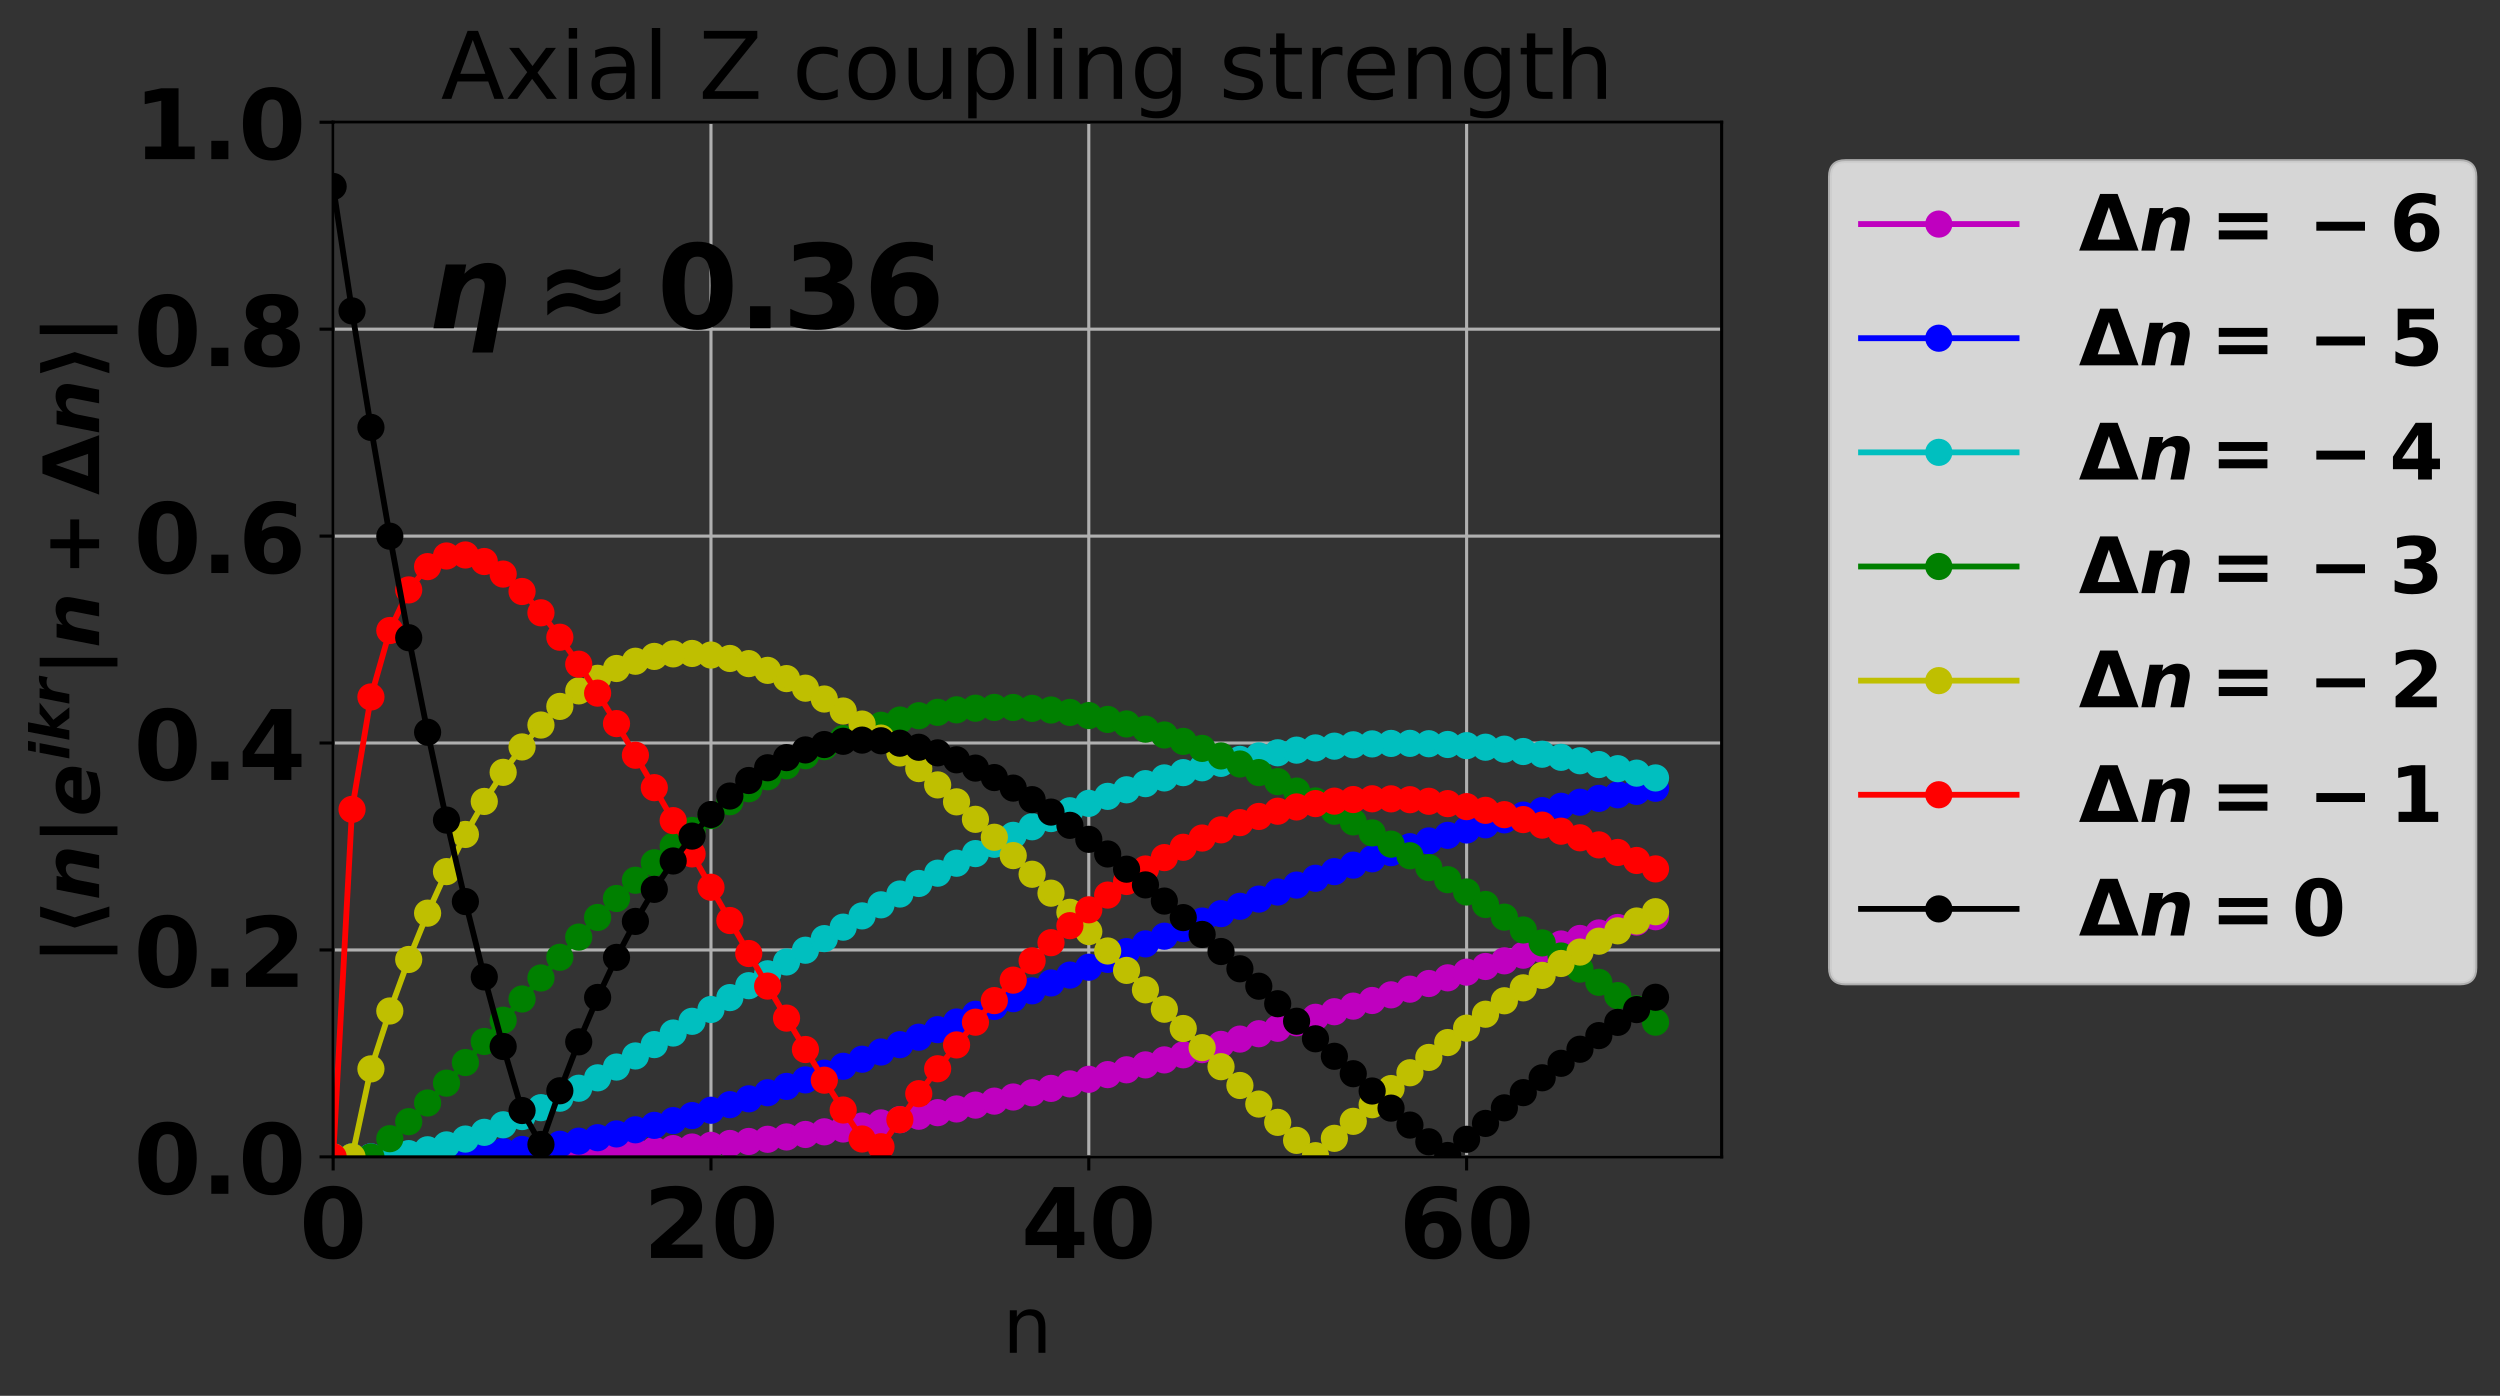 <?xml version="1.0" encoding="utf-8" standalone="no"?>
<!DOCTYPE svg PUBLIC "-//W3C//DTD SVG 1.1//EN"
  "http://www.w3.org/Graphics/SVG/1.1/DTD/svg11.dtd">
<!-- Created with matplotlib (http://matplotlib.org/) -->
<svg height="359pt" version="1.1" viewBox="0 0 643 359" width="643pt" xmlns="http://www.w3.org/2000/svg" xmlns:xlink="http://www.w3.org/1999/xlink">
 <rect x="0" y="0" width="643" height="359" fill="#333333" stroke="none"/>
 <defs>
  <style type="text/css">
*{stroke-linecap:butt;stroke-linejoin:round;}
  </style>
 </defs>
 <g id="figure_1">
  <g id="patch_1">
   <path d="M 0 359.3 
L 643.861 359.3 
L 643.861 0 
L 0 0 
z
" style="fill:none;"/>
  </g>
  <g id="axes_1">
   <g id="patch_2">
    <path d="M 85.685 297.548 
L 442.805 297.548 
L 442.805 31.436 
L 85.685 31.436 
z
" style="fill:none;"/>
   </g>
   <g id="matplotlib.axis_1">
    <g id="xtick_1">
     <g id="line2d_1">
      <path clip-path="url(#pbe279dce49)" d="M 85.685 297.548 
L 85.685 31.436 
" style="fill:none;stroke:#b0b0b0;stroke-linecap:square;stroke-width:0.8;"/>
     </g>
     <g id="line2d_2">
      <defs>
       <path d="M 0 0 
L 0 3.5 
" id="m743f7daada" style="stroke:#000000;stroke-width:0.8;"/>
      </defs>
      <g>
       <use style="stroke:#000000;stroke-width:0.8;" x="85.685" xlink:href="#m743f7daada" y="297.548"/>
      </g>
     </g>
     <g id="text_1">
      <!-- 0 -->
      <defs>
       <path d="M 46 36.531 
Q 46 50.203 43.438 55.781 
Q 40.875 61.375 34.812 61.375 
Q 28.766 61.375 26.172 55.781 
Q 23.578 50.203 23.578 36.531 
Q 23.578 22.703 26.172 17.031 
Q 28.766 11.375 34.812 11.375 
Q 40.828 11.375 43.406 17.031 
Q 46 22.703 46 36.531 
z
M 64.797 36.375 
Q 64.797 18.266 56.984 8.422 
Q 49.172 -1.422 34.812 -1.422 
Q 20.406 -1.422 12.594 8.422 
Q 4.781 18.266 4.781 36.375 
Q 4.781 54.547 12.594 64.375 
Q 20.406 74.219 34.812 74.219 
Q 49.172 74.219 56.984 64.375 
Q 64.797 54.547 64.797 36.375 
z
" id="DejaVuSans-Bold-30"/>
      </defs>
      <g transform="translate(76.988 323.544)scale(0.25 -0.25)">
       <use xlink:href="#DejaVuSans-Bold-30"/>
      </g>
     </g>
    </g>
    <g id="xtick_2">
     <g id="line2d_3">
      <path clip-path="url(#pbe279dce49)" d="M 182.861 297.548 
L 182.861 31.436 
" style="fill:none;stroke:#b0b0b0;stroke-linecap:square;stroke-width:0.8;"/>
     </g>
     <g id="line2d_4">
      <g>
       <use style="stroke:#000000;stroke-width:0.8;" x="182.861" xlink:href="#m743f7daada" y="297.548"/>
      </g>
     </g>
     <g id="text_2">
      <!-- 20 -->
      <defs>
       <path d="M 28.812 13.812 
L 60.891 13.812 
L 60.891 0 
L 7.906 0 
L 7.906 13.812 
L 34.516 37.312 
Q 38.094 40.531 39.797 43.609 
Q 41.5 46.688 41.5 50 
Q 41.5 55.125 38.062 58.25 
Q 34.625 61.375 28.906 61.375 
Q 24.516 61.375 19.281 59.5 
Q 14.062 57.625 8.109 53.906 
L 8.109 69.922 
Q 14.453 72.016 20.656 73.109 
Q 26.859 74.219 32.812 74.219 
Q 45.906 74.219 53.156 68.453 
Q 60.406 62.703 60.406 52.391 
Q 60.406 46.438 57.328 41.281 
Q 54.25 36.141 44.391 27.484 
z
" id="DejaVuSans-Bold-32"/>
      </defs>
      <g transform="translate(165.466 323.544)scale(0.25 -0.25)">
       <use xlink:href="#DejaVuSans-Bold-32"/>
       <use x="69.58" xlink:href="#DejaVuSans-Bold-30"/>
      </g>
     </g>
    </g>
    <g id="xtick_3">
     <g id="line2d_5">
      <path clip-path="url(#pbe279dce49)" d="M 280.036 297.548 
L 280.036 31.436 
" style="fill:none;stroke:#b0b0b0;stroke-linecap:square;stroke-width:0.8;"/>
     </g>
     <g id="line2d_6">
      <g>
       <use style="stroke:#000000;stroke-width:0.8;" x="280.036" xlink:href="#m743f7daada" y="297.548"/>
      </g>
     </g>
     <g id="text_3">
      <!-- 40 -->
      <defs>
       <path d="M 36.812 57.422 
L 16.219 26.906 
L 36.812 26.906 
z
M 33.688 72.906 
L 54.594 72.906 
L 54.594 26.906 
L 64.984 26.906 
L 64.984 13.281 
L 54.594 13.281 
L 54.594 0 
L 36.812 0 
L 36.812 13.281 
L 4.5 13.281 
L 4.5 29.391 
z
" id="DejaVuSans-Bold-34"/>
      </defs>
      <g transform="translate(262.642 323.544)scale(0.25 -0.25)">
       <use xlink:href="#DejaVuSans-Bold-34"/>
       <use x="69.58" xlink:href="#DejaVuSans-Bold-30"/>
      </g>
     </g>
    </g>
    <g id="xtick_4">
     <g id="line2d_7">
      <path clip-path="url(#pbe279dce49)" d="M 377.212 297.548 
L 377.212 31.436 
" style="fill:none;stroke:#b0b0b0;stroke-linecap:square;stroke-width:0.8;"/>
     </g>
     <g id="line2d_8">
      <g>
       <use style="stroke:#000000;stroke-width:0.8;" x="377.212" xlink:href="#m743f7daada" y="297.548"/>
      </g>
     </g>
     <g id="text_4">
      <!-- 60 -->
      <defs>
       <path d="M 36.188 35.984 
Q 31.25 35.984 28.781 32.781 
Q 26.312 29.594 26.312 23.188 
Q 26.312 16.797 28.781 13.594 
Q 31.25 10.406 36.188 10.406 
Q 41.156 10.406 43.625 13.594 
Q 46.094 16.797 46.094 23.188 
Q 46.094 29.594 43.625 32.781 
Q 41.156 35.984 36.188 35.984 
z
M 59.422 71 
L 59.422 57.516 
Q 54.781 59.719 50.672 60.766 
Q 46.578 61.812 42.672 61.812 
Q 34.281 61.812 29.594 57.141 
Q 24.906 52.484 24.125 43.312 
Q 27.344 45.703 31.094 46.891 
Q 34.859 48.094 39.312 48.094 
Q 50.484 48.094 57.344 41.547 
Q 64.203 35.016 64.203 24.422 
Q 64.203 12.703 56.531 5.641 
Q 48.875 -1.422 35.984 -1.422 
Q 21.781 -1.422 13.984 8.172 
Q 6.203 17.781 6.203 35.406 
Q 6.203 53.469 15.312 63.797 
Q 24.422 74.125 40.281 74.125 
Q 45.312 74.125 50.047 73.344 
Q 54.781 72.562 59.422 71 
z
" id="DejaVuSans-Bold-36"/>
      </defs>
      <g transform="translate(359.817 323.544)scale(0.25 -0.25)">
       <use xlink:href="#DejaVuSans-Bold-36"/>
       <use x="69.58" xlink:href="#DejaVuSans-Bold-30"/>
      </g>
     </g>
    </g>
    <g id="text_5">
     <!-- n -->
     <defs>
      <path d="M 54.891 33.016 
L 54.891 0 
L 45.906 0 
L 45.906 32.719 
Q 45.906 40.484 42.875 44.328 
Q 39.844 48.188 33.797 48.188 
Q 26.516 48.188 22.312 43.547 
Q 18.109 38.922 18.109 30.906 
L 18.109 0 
L 9.078 0 
L 9.078 54.688 
L 18.109 54.688 
L 18.109 46.188 
Q 21.344 51.125 25.703 53.562 
Q 30.078 56 35.797 56 
Q 45.219 56 50.047 50.172 
Q 54.891 44.344 54.891 33.016 
z
" id="DejaVuSans-6e"/>
     </defs>
     <g transform="translate(257.908 347.94)scale(0.2 -0.2)">
      <use xlink:href="#DejaVuSans-6e"/>
     </g>
    </g>
   </g>
   <g id="matplotlib.axis_2">
    <g id="ytick_1">
     <g id="line2d_9">
      <path clip-path="url(#pbe279dce49)" d="M 85.685 297.548 
L 442.805 297.548 
" style="fill:none;stroke:#b0b0b0;stroke-linecap:square;stroke-width:0.8;"/>
     </g>
     <g id="line2d_10">
      <defs>
       <path d="M 0 0 
L -3.5 0 
" id="m0b2870c5c8" style="stroke:#000000;stroke-width:0.8;"/>
      </defs>
      <g>
       <use style="stroke:#000000;stroke-width:0.8;" x="85.685" xlink:href="#m0b2870c5c8" y="297.548"/>
      </g>
     </g>
     <g id="text_6">
      <!-- 0.0 -->
      <defs>
       <path d="M 10.203 18.891 
L 27.781 18.891 
L 27.781 0 
L 10.203 0 
z
" id="DejaVuSans-Bold-2e"/>
      </defs>
      <g transform="translate(34.4 307.046)scale(0.25 -0.25)">
       <use xlink:href="#DejaVuSans-Bold-30"/>
       <use x="69.58" xlink:href="#DejaVuSans-Bold-2e"/>
       <use x="107.568" xlink:href="#DejaVuSans-Bold-30"/>
      </g>
     </g>
    </g>
    <g id="ytick_2">
     <g id="line2d_11">
      <path clip-path="url(#pbe279dce49)" d="M 85.685 244.326 
L 442.805 244.326 
" style="fill:none;stroke:#b0b0b0;stroke-linecap:square;stroke-width:0.8;"/>
     </g>
     <g id="line2d_12">
      <g>
       <use style="stroke:#000000;stroke-width:0.8;" x="85.685" xlink:href="#m0b2870c5c8" y="244.326"/>
      </g>
     </g>
     <g id="text_7">
      <!-- 0.2 -->
      <g transform="translate(34.4 253.824)scale(0.25 -0.25)">
       <use xlink:href="#DejaVuSans-Bold-30"/>
       <use x="69.58" xlink:href="#DejaVuSans-Bold-2e"/>
       <use x="107.568" xlink:href="#DejaVuSans-Bold-32"/>
      </g>
     </g>
    </g>
    <g id="ytick_3">
     <g id="line2d_13">
      <path clip-path="url(#pbe279dce49)" d="M 85.685 191.103 
L 442.805 191.103 
" style="fill:none;stroke:#b0b0b0;stroke-linecap:square;stroke-width:0.8;"/>
     </g>
     <g id="line2d_14">
      <g>
       <use style="stroke:#000000;stroke-width:0.8;" x="85.685" xlink:href="#m0b2870c5c8" y="191.103"/>
      </g>
     </g>
     <g id="text_8">
      <!-- 0.4 -->
      <g transform="translate(34.4 200.601)scale(0.25 -0.25)">
       <use xlink:href="#DejaVuSans-Bold-30"/>
       <use x="69.58" xlink:href="#DejaVuSans-Bold-2e"/>
       <use x="107.568" xlink:href="#DejaVuSans-Bold-34"/>
      </g>
     </g>
    </g>
    <g id="ytick_4">
     <g id="line2d_15">
      <path clip-path="url(#pbe279dce49)" d="M 85.685 137.881 
L 442.805 137.881 
" style="fill:none;stroke:#b0b0b0;stroke-linecap:square;stroke-width:0.8;"/>
     </g>
     <g id="line2d_16">
      <g>
       <use style="stroke:#000000;stroke-width:0.8;" x="85.685" xlink:href="#m0b2870c5c8" y="137.881"/>
      </g>
     </g>
     <g id="text_9">
      <!-- 0.6 -->
      <g transform="translate(34.4 147.379)scale(0.25 -0.25)">
       <use xlink:href="#DejaVuSans-Bold-30"/>
       <use x="69.58" xlink:href="#DejaVuSans-Bold-2e"/>
       <use x="107.568" xlink:href="#DejaVuSans-Bold-36"/>
      </g>
     </g>
    </g>
    <g id="ytick_5">
     <g id="line2d_17">
      <path clip-path="url(#pbe279dce49)" d="M 85.685 84.659 
L 442.805 84.659 
" style="fill:none;stroke:#b0b0b0;stroke-linecap:square;stroke-width:0.8;"/>
     </g>
     <g id="line2d_18">
      <g>
       <use style="stroke:#000000;stroke-width:0.8;" x="85.685" xlink:href="#m0b2870c5c8" y="84.659"/>
      </g>
     </g>
     <g id="text_10">
      <!-- 0.8 -->
      <defs>
       <path d="M 34.812 32.625 
Q 29.547 32.625 26.703 29.734 
Q 23.875 26.859 23.875 21.484 
Q 23.875 16.109 26.703 13.25 
Q 29.547 10.406 34.812 10.406 
Q 40.047 10.406 42.828 13.25 
Q 45.609 16.109 45.609 21.484 
Q 45.609 26.906 42.828 29.766 
Q 40.047 32.625 34.812 32.625 
z
M 21.094 38.812 
Q 14.453 40.828 11.078 44.969 
Q 7.719 49.125 7.719 55.328 
Q 7.719 64.547 14.594 69.375 
Q 21.484 74.219 34.812 74.219 
Q 48.047 74.219 54.922 69.406 
Q 61.812 64.594 61.812 55.328 
Q 61.812 49.125 58.422 44.969 
Q 55.031 40.828 48.391 38.812 
Q 55.812 36.766 59.594 32.156 
Q 63.375 27.547 63.375 20.516 
Q 63.375 9.672 56.172 4.125 
Q 48.969 -1.422 34.812 -1.422 
Q 20.609 -1.422 13.359 4.125 
Q 6.109 9.672 6.109 20.516 
Q 6.109 27.547 9.891 32.156 
Q 13.672 36.766 21.094 38.812 
z
M 25.484 53.422 
Q 25.484 49.078 27.906 46.734 
Q 30.328 44.391 34.812 44.391 
Q 39.203 44.391 41.594 46.734 
Q 44 49.078 44 53.422 
Q 44 57.766 41.594 60.078 
Q 39.203 62.406 34.812 62.406 
Q 30.328 62.406 27.906 60.062 
Q 25.484 57.719 25.484 53.422 
z
" id="DejaVuSans-Bold-38"/>
      </defs>
      <g transform="translate(34.4 94.157)scale(0.25 -0.25)">
       <use xlink:href="#DejaVuSans-Bold-30"/>
       <use x="69.58" xlink:href="#DejaVuSans-Bold-2e"/>
       <use x="107.568" xlink:href="#DejaVuSans-Bold-38"/>
      </g>
     </g>
    </g>
    <g id="ytick_6">
     <g id="line2d_19">
      <path clip-path="url(#pbe279dce49)" d="M 85.685 31.436 
L 442.805 31.436 
" style="fill:none;stroke:#b0b0b0;stroke-linecap:square;stroke-width:0.8;"/>
     </g>
     <g id="line2d_20">
      <g>
       <use style="stroke:#000000;stroke-width:0.8;" x="85.685" xlink:href="#m0b2870c5c8" y="31.436"/>
      </g>
     </g>
     <g id="text_11">
      <!-- 1.0 -->
      <defs>
       <path d="M 11.719 12.984 
L 28.328 12.984 
L 28.328 60.109 
L 11.281 56.594 
L 11.281 69.391 
L 28.219 72.906 
L 46.094 72.906 
L 46.094 12.984 
L 62.703 12.984 
L 62.703 0 
L 11.719 0 
z
" id="DejaVuSans-Bold-31"/>
      </defs>
      <g transform="translate(34.4 40.934)scale(0.25 -0.25)">
       <use xlink:href="#DejaVuSans-Bold-31"/>
       <use x="69.58" xlink:href="#DejaVuSans-Bold-2e"/>
       <use x="107.568" xlink:href="#DejaVuSans-Bold-30"/>
      </g>
     </g>
    </g>
    <g id="text_12">
     <!-- $|\langle n |e^{ikr}| n + \Delta n \rangle|$ -->
     <defs>
      <path d="M 23.781 76.422 
L 23.781 -23.578 
L 12.703 -23.578 
L 12.703 76.422 
z
" id="DejaVuSans-Bold-7c"/>
      <path d="M 10.5 31.344 
L 24.422 75.875 
L 37.703 75.875 
L 23.734 31.344 
L 37.703 -13.188 
L 24.422 -13.188 
z
" id="DejaVuSans-Bold-27e8"/>
      <path d="M 64.5 33.297 
L 58.016 0 
L 40.484 0 
L 46 28.516 
Q 46.578 31.297 46.891 33.219 
Q 47.219 35.156 47.219 36.281 
Q 47.219 39.406 45.484 41.109 
Q 43.75 42.828 40.578 42.828 
Q 35.156 42.828 31.266 38.594 
Q 27.391 34.375 25.875 26.906 
L 20.609 0 
L 3.078 0 
L 13.719 54.688 
L 31.297 54.688 
L 29.688 46.688 
Q 34.516 51.422 39.391 53.703 
Q 44.281 56 49.609 56 
Q 57.172 56 61.266 52.047 
Q 65.375 48.094 65.375 40.922 
Q 65.375 39.359 65.156 37.453 
Q 64.938 35.547 64.5 33.297 
z
" id="DejaVuSans-BoldOblique-6e"/>
      <path d="M 62.891 25.297 
L 62.312 22.516 
L 21.391 22.516 
Q 21.391 22.219 21.344 21.656 
Q 21.297 21.094 21.297 20.797 
Q 21.297 15.484 24.484 12.844 
Q 27.688 10.203 34.078 10.203 
Q 39.594 10.203 45.719 11.859 
Q 51.859 13.531 58.594 16.797 
L 55.906 3.219 
Q 49.516 0.875 43.188 -0.266 
Q 36.859 -1.422 30.328 -1.422 
Q 17.531 -1.422 10.562 4.484 
Q 3.609 10.406 3.609 21.188 
Q 3.609 27.438 5.828 33.312 
Q 8.062 39.203 12.312 44.094 
Q 17.328 49.953 24.328 52.969 
Q 31.344 56 39.891 56 
Q 50.984 56 57.5 50.094 
Q 64.016 44.188 64.016 34.188 
Q 64.016 32.234 63.75 30.047 
Q 63.484 27.875 62.891 25.297 
z
M 46.391 33.297 
Q 46.531 33.938 46.609 34.594 
Q 46.688 35.25 46.688 35.891 
Q 46.688 39.797 44.344 42.094 
Q 42 44.391 37.984 44.391 
Q 32.859 44.391 29.266 41.578 
Q 25.688 38.766 23.781 33.297 
z
" id="DejaVuSans-BoldOblique-65"/>
      <path d="M 13.719 54.688 
L 31.297 54.688 
L 20.609 0 
L 3.078 0 
z
M 17.828 75.984 
L 35.406 75.984 
L 32.625 61.719 
L 14.984 61.719 
z
" id="DejaVuSans-BoldOblique-69"/>
      <path d="M 17.828 75.984 
L 35.406 75.984 
L 27.391 34.812 
L 50.984 54.688 
L 71.578 54.688 
L 39.797 29.391 
L 62.891 0 
L 42.922 0 
L 25.203 23.578 
L 20.609 0 
L 3.078 0 
z
" id="DejaVuSans-BoldOblique-6b"/>
      <path d="M 51.422 39.797 
Q 49.609 40.828 47.406 41.359 
Q 45.219 41.891 42.672 41.891 
Q 35.984 41.891 31.562 37.594 
Q 27.156 33.297 25.594 25.203 
L 20.609 0 
L 3.078 0 
L 13.719 54.688 
L 31.297 54.688 
L 29.391 45.312 
Q 32.859 50.484 38.062 53.234 
Q 43.266 56 49.609 56 
Q 50.531 56 51.703 55.906 
Q 52.875 55.812 54.5 55.609 
z
" id="DejaVuSans-BoldOblique-72"/>
      <path d="M 47.703 62.703 
L 47.703 37.109 
L 73.188 37.109 
L 73.188 25.594 
L 47.703 25.594 
L 47.703 0 
L 36.078 0 
L 36.078 25.594 
L 10.594 25.594 
L 10.594 37.109 
L 36.078 37.109 
L 36.078 62.703 
z
" id="DejaVuSans-Bold-2b"/>
      <path d="M 76.906 0 
L 0.484 0 
L 27.484 72.906 
L 49.906 72.906 
z
M 24.359 14.203 
L 52.875 14.203 
L 38.719 55.812 
z
" id="DejaVuSans-Bold-394"/>
      <path d="M 35.203 31.344 
L 21.297 -13.188 
L 8.016 -13.188 
L 21.969 31.344 
L 8.016 75.875 
L 21.297 75.875 
z
" id="DejaVuSans-Bold-27e9"/>
     </defs>
     <g transform="translate(25.6 247.992)rotate(-90)scale(0.2 -0.2)">
      <use transform="translate(0 0.53)" xlink:href="#DejaVuSans-Bold-7c"/>
      <use transform="translate(36.523 0.53)" xlink:href="#DejaVuSans-Bold-27e8"/>
      <use transform="translate(82.227 0.53)" xlink:href="#DejaVuSans-BoldOblique-6e"/>
      <use transform="translate(153.418 0.53)" xlink:href="#DejaVuSans-Bold-7c"/>
      <use transform="translate(189.941 0.53)" xlink:href="#DejaVuSans-BoldOblique-65"/>
      <use transform="translate(262.414 38.811)scale(0.7)" xlink:href="#DejaVuSans-BoldOblique-69"/>
      <use transform="translate(286.408 38.811)scale(0.7)" xlink:href="#DejaVuSans-BoldOblique-6b"/>
      <use transform="translate(332.96 38.811)scale(0.7)" xlink:href="#DejaVuSans-BoldOblique-72"/>
      <use transform="translate(370.216 0.53)" xlink:href="#DejaVuSans-Bold-7c"/>
      <use transform="translate(406.74 0.53)" xlink:href="#DejaVuSans-BoldOblique-6e"/>
      <use transform="translate(498.771 0.53)" xlink:href="#DejaVuSans-Bold-2b"/>
      <use transform="translate(603.4 0.53)" xlink:href="#DejaVuSans-Bold-394"/>
      <use transform="translate(680.792 0.53)" xlink:href="#DejaVuSans-BoldOblique-6e"/>
      <use transform="translate(751.984 0.53)" xlink:href="#DejaVuSans-Bold-27e9"/>
      <use transform="translate(797.687 0.53)" xlink:href="#DejaVuSans-Bold-7c"/>
     </g>
    </g>
   </g>
   <g id="line2d_21">
    <path clip-path="url(#pbe279dce49)" d="M 85.685 297.548 
L 90.544 297.548 
L 95.403 297.548 
L 100.261 297.548 
L 105.12 297.548 
L 109.979 297.548 
L 114.838 297.529 
L 119.697 297.497 
L 124.555 297.448 
L 129.414 297.378 
L 134.273 297.284 
L 139.132 297.164 
L 143.99 297.015 
L 148.849 296.835 
L 153.708 296.622 
L 158.567 296.375 
L 163.426 296.092 
L 168.284 295.772 
L 173.143 295.414 
L 178.002 295.017 
L 182.861 294.58 
L 187.719 294.102 
L 192.578 293.584 
L 197.437 293.025 
L 202.296 292.425 
L 207.155 291.784 
L 212.013 291.103 
L 216.872 290.38 
L 221.731 289.618 
L 226.59 288.815 
L 231.448 287.974 
L 236.307 287.094 
L 241.166 286.177 
L 246.025 285.223 
L 250.884 284.233 
L 255.742 283.208 
L 260.601 282.149 
L 265.46 281.057 
L 270.319 279.934 
L 275.177 278.78 
L 280.036 277.598 
L 284.895 276.388 
L 289.754 275.151 
L 294.613 273.889 
L 299.471 272.604 
L 304.33 271.296 
L 309.189 269.968 
L 314.048 268.62 
L 318.906 267.254 
L 323.765 265.873 
L 328.624 264.476 
L 333.483 263.067 
L 338.341 261.645 
L 343.2 260.214 
L 348.059 258.774 
L 352.918 257.327 
L 357.777 255.874 
L 362.635 254.417 
L 367.494 252.958 
L 372.353 251.498 
L 377.212 250.038 
L 382.07 248.58 
L 386.929 247.125 
L 391.788 245.676 
L 396.647 244.232 
L 401.506 242.797 
L 406.364 241.37 
L 411.223 239.954 
L 416.082 238.549 
L 420.941 237.158 
L 425.799 235.78 
" style="fill:none;stroke:#bf00bf;stroke-linecap:square;stroke-width:1.5;"/>
    <defs>
     <path d="M 0 3 
C 0.796 3 1.559 2.684 2.121 2.121 
C 2.684 1.559 3 0.796 3 0 
C 3 -0.796 2.684 -1.559 2.121 -2.121 
C 1.559 -2.684 0.796 -3 0 -3 
C -0.796 -3 -1.559 -2.684 -2.121 -2.121 
C -2.684 -1.559 -3 -0.796 -3 0 
C -3 0.796 -2.684 1.559 -2.121 2.121 
C -1.559 2.684 -0.796 3 0 3 
z
" id="mcde499d9e6" style="stroke:#bf00bf;"/>
    </defs>
    <g clip-path="url(#pbe279dce49)">
     <use style="fill:#bf00bf;stroke:#bf00bf;" x="85.685" xlink:href="#mcde499d9e6" y="297.548"/>
     <use style="fill:#bf00bf;stroke:#bf00bf;" x="90.544" xlink:href="#mcde499d9e6" y="297.548"/>
     <use style="fill:#bf00bf;stroke:#bf00bf;" x="95.403" xlink:href="#mcde499d9e6" y="297.548"/>
     <use style="fill:#bf00bf;stroke:#bf00bf;" x="100.261" xlink:href="#mcde499d9e6" y="297.548"/>
     <use style="fill:#bf00bf;stroke:#bf00bf;" x="105.12" xlink:href="#mcde499d9e6" y="297.548"/>
     <use style="fill:#bf00bf;stroke:#bf00bf;" x="109.979" xlink:href="#mcde499d9e6" y="297.548"/>
     <use style="fill:#bf00bf;stroke:#bf00bf;" x="114.838" xlink:href="#mcde499d9e6" y="297.529"/>
     <use style="fill:#bf00bf;stroke:#bf00bf;" x="119.697" xlink:href="#mcde499d9e6" y="297.497"/>
     <use style="fill:#bf00bf;stroke:#bf00bf;" x="124.555" xlink:href="#mcde499d9e6" y="297.448"/>
     <use style="fill:#bf00bf;stroke:#bf00bf;" x="129.414" xlink:href="#mcde499d9e6" y="297.378"/>
     <use style="fill:#bf00bf;stroke:#bf00bf;" x="134.273" xlink:href="#mcde499d9e6" y="297.284"/>
     <use style="fill:#bf00bf;stroke:#bf00bf;" x="139.132" xlink:href="#mcde499d9e6" y="297.164"/>
     <use style="fill:#bf00bf;stroke:#bf00bf;" x="143.99" xlink:href="#mcde499d9e6" y="297.015"/>
     <use style="fill:#bf00bf;stroke:#bf00bf;" x="148.849" xlink:href="#mcde499d9e6" y="296.835"/>
     <use style="fill:#bf00bf;stroke:#bf00bf;" x="153.708" xlink:href="#mcde499d9e6" y="296.622"/>
     <use style="fill:#bf00bf;stroke:#bf00bf;" x="158.567" xlink:href="#mcde499d9e6" y="296.375"/>
     <use style="fill:#bf00bf;stroke:#bf00bf;" x="163.426" xlink:href="#mcde499d9e6" y="296.092"/>
     <use style="fill:#bf00bf;stroke:#bf00bf;" x="168.284" xlink:href="#mcde499d9e6" y="295.772"/>
     <use style="fill:#bf00bf;stroke:#bf00bf;" x="173.143" xlink:href="#mcde499d9e6" y="295.414"/>
     <use style="fill:#bf00bf;stroke:#bf00bf;" x="178.002" xlink:href="#mcde499d9e6" y="295.017"/>
     <use style="fill:#bf00bf;stroke:#bf00bf;" x="182.861" xlink:href="#mcde499d9e6" y="294.58"/>
     <use style="fill:#bf00bf;stroke:#bf00bf;" x="187.719" xlink:href="#mcde499d9e6" y="294.102"/>
     <use style="fill:#bf00bf;stroke:#bf00bf;" x="192.578" xlink:href="#mcde499d9e6" y="293.584"/>
     <use style="fill:#bf00bf;stroke:#bf00bf;" x="197.437" xlink:href="#mcde499d9e6" y="293.025"/>
     <use style="fill:#bf00bf;stroke:#bf00bf;" x="202.296" xlink:href="#mcde499d9e6" y="292.425"/>
     <use style="fill:#bf00bf;stroke:#bf00bf;" x="207.155" xlink:href="#mcde499d9e6" y="291.784"/>
     <use style="fill:#bf00bf;stroke:#bf00bf;" x="212.013" xlink:href="#mcde499d9e6" y="291.103"/>
     <use style="fill:#bf00bf;stroke:#bf00bf;" x="216.872" xlink:href="#mcde499d9e6" y="290.38"/>
     <use style="fill:#bf00bf;stroke:#bf00bf;" x="221.731" xlink:href="#mcde499d9e6" y="289.618"/>
     <use style="fill:#bf00bf;stroke:#bf00bf;" x="226.59" xlink:href="#mcde499d9e6" y="288.815"/>
     <use style="fill:#bf00bf;stroke:#bf00bf;" x="231.448" xlink:href="#mcde499d9e6" y="287.974"/>
     <use style="fill:#bf00bf;stroke:#bf00bf;" x="236.307" xlink:href="#mcde499d9e6" y="287.094"/>
     <use style="fill:#bf00bf;stroke:#bf00bf;" x="241.166" xlink:href="#mcde499d9e6" y="286.177"/>
     <use style="fill:#bf00bf;stroke:#bf00bf;" x="246.025" xlink:href="#mcde499d9e6" y="285.223"/>
     <use style="fill:#bf00bf;stroke:#bf00bf;" x="250.884" xlink:href="#mcde499d9e6" y="284.233"/>
     <use style="fill:#bf00bf;stroke:#bf00bf;" x="255.742" xlink:href="#mcde499d9e6" y="283.208"/>
     <use style="fill:#bf00bf;stroke:#bf00bf;" x="260.601" xlink:href="#mcde499d9e6" y="282.149"/>
     <use style="fill:#bf00bf;stroke:#bf00bf;" x="265.46" xlink:href="#mcde499d9e6" y="281.057"/>
     <use style="fill:#bf00bf;stroke:#bf00bf;" x="270.319" xlink:href="#mcde499d9e6" y="279.934"/>
     <use style="fill:#bf00bf;stroke:#bf00bf;" x="275.177" xlink:href="#mcde499d9e6" y="278.78"/>
     <use style="fill:#bf00bf;stroke:#bf00bf;" x="280.036" xlink:href="#mcde499d9e6" y="277.598"/>
     <use style="fill:#bf00bf;stroke:#bf00bf;" x="284.895" xlink:href="#mcde499d9e6" y="276.388"/>
     <use style="fill:#bf00bf;stroke:#bf00bf;" x="289.754" xlink:href="#mcde499d9e6" y="275.151"/>
     <use style="fill:#bf00bf;stroke:#bf00bf;" x="294.613" xlink:href="#mcde499d9e6" y="273.889"/>
     <use style="fill:#bf00bf;stroke:#bf00bf;" x="299.471" xlink:href="#mcde499d9e6" y="272.604"/>
     <use style="fill:#bf00bf;stroke:#bf00bf;" x="304.33" xlink:href="#mcde499d9e6" y="271.296"/>
     <use style="fill:#bf00bf;stroke:#bf00bf;" x="309.189" xlink:href="#mcde499d9e6" y="269.968"/>
     <use style="fill:#bf00bf;stroke:#bf00bf;" x="314.048" xlink:href="#mcde499d9e6" y="268.62"/>
     <use style="fill:#bf00bf;stroke:#bf00bf;" x="318.906" xlink:href="#mcde499d9e6" y="267.254"/>
     <use style="fill:#bf00bf;stroke:#bf00bf;" x="323.765" xlink:href="#mcde499d9e6" y="265.873"/>
     <use style="fill:#bf00bf;stroke:#bf00bf;" x="328.624" xlink:href="#mcde499d9e6" y="264.476"/>
     <use style="fill:#bf00bf;stroke:#bf00bf;" x="333.483" xlink:href="#mcde499d9e6" y="263.067"/>
     <use style="fill:#bf00bf;stroke:#bf00bf;" x="338.341" xlink:href="#mcde499d9e6" y="261.645"/>
     <use style="fill:#bf00bf;stroke:#bf00bf;" x="343.2" xlink:href="#mcde499d9e6" y="260.214"/>
     <use style="fill:#bf00bf;stroke:#bf00bf;" x="348.059" xlink:href="#mcde499d9e6" y="258.774"/>
     <use style="fill:#bf00bf;stroke:#bf00bf;" x="352.918" xlink:href="#mcde499d9e6" y="257.327"/>
     <use style="fill:#bf00bf;stroke:#bf00bf;" x="357.777" xlink:href="#mcde499d9e6" y="255.874"/>
     <use style="fill:#bf00bf;stroke:#bf00bf;" x="362.635" xlink:href="#mcde499d9e6" y="254.417"/>
     <use style="fill:#bf00bf;stroke:#bf00bf;" x="367.494" xlink:href="#mcde499d9e6" y="252.958"/>
     <use style="fill:#bf00bf;stroke:#bf00bf;" x="372.353" xlink:href="#mcde499d9e6" y="251.498"/>
     <use style="fill:#bf00bf;stroke:#bf00bf;" x="377.212" xlink:href="#mcde499d9e6" y="250.038"/>
     <use style="fill:#bf00bf;stroke:#bf00bf;" x="382.07" xlink:href="#mcde499d9e6" y="248.58"/>
     <use style="fill:#bf00bf;stroke:#bf00bf;" x="386.929" xlink:href="#mcde499d9e6" y="247.125"/>
     <use style="fill:#bf00bf;stroke:#bf00bf;" x="391.788" xlink:href="#mcde499d9e6" y="245.676"/>
     <use style="fill:#bf00bf;stroke:#bf00bf;" x="396.647" xlink:href="#mcde499d9e6" y="244.232"/>
     <use style="fill:#bf00bf;stroke:#bf00bf;" x="401.506" xlink:href="#mcde499d9e6" y="242.797"/>
     <use style="fill:#bf00bf;stroke:#bf00bf;" x="406.364" xlink:href="#mcde499d9e6" y="241.37"/>
     <use style="fill:#bf00bf;stroke:#bf00bf;" x="411.223" xlink:href="#mcde499d9e6" y="239.954"/>
     <use style="fill:#bf00bf;stroke:#bf00bf;" x="416.082" xlink:href="#mcde499d9e6" y="238.549"/>
     <use style="fill:#bf00bf;stroke:#bf00bf;" x="420.941" xlink:href="#mcde499d9e6" y="237.158"/>
     <use style="fill:#bf00bf;stroke:#bf00bf;" x="425.799" xlink:href="#mcde499d9e6" y="235.78"/>
    </g>
   </g>
   <g id="line2d_22">
    <path clip-path="url(#pbe279dce49)" d="M 85.685 297.548 
L 90.544 297.548 
L 95.403 297.548 
L 100.261 297.548 
L 105.12 297.548 
L 109.979 297.414 
L 114.838 297.227 
L 119.697 296.959 
L 124.555 296.607 
L 129.414 296.167 
L 134.273 295.638 
L 139.132 295.018 
L 143.99 294.307 
L 148.849 293.507 
L 153.708 292.618 
L 158.567 291.643 
L 163.426 290.584 
L 168.284 289.442 
L 173.143 288.222 
L 178.002 286.926 
L 182.861 285.557 
L 187.719 284.119 
L 192.578 282.616 
L 197.437 281.05 
L 202.296 279.427 
L 207.155 277.75 
L 212.013 276.022 
L 216.872 274.249 
L 221.731 272.433 
L 226.59 270.578 
L 231.448 268.69 
L 236.307 266.771 
L 241.166 264.826 
L 246.025 262.859 
L 250.884 260.873 
L 255.742 258.872 
L 260.601 256.859 
L 265.46 254.84 
L 270.319 252.816 
L 275.177 250.793 
L 280.036 248.772 
L 284.895 246.758 
L 289.754 244.753 
L 294.613 242.762 
L 299.471 240.786 
L 304.33 238.829 
L 309.189 236.894 
L 314.048 234.984 
L 318.906 233.101 
L 323.765 231.247 
L 328.624 229.426 
L 333.483 227.64 
L 338.341 225.891 
L 343.2 224.181 
L 348.059 222.512 
L 352.918 220.887 
L 357.777 219.307 
L 362.635 217.773 
L 367.494 216.288 
L 372.353 214.854 
L 377.212 213.471 
L 382.07 212.141 
L 386.929 210.865 
L 391.788 209.645 
L 396.647 208.482 
L 401.506 207.376 
L 406.364 206.329 
L 411.223 205.341 
L 416.082 204.414 
L 420.941 203.548 
L 425.799 202.743 
" style="fill:none;stroke:#0000ff;stroke-linecap:square;stroke-width:1.5;"/>
    <defs>
     <path d="M 0 3 
C 0.796 3 1.559 2.684 2.121 2.121 
C 2.684 1.559 3 0.796 3 0 
C 3 -0.796 2.684 -1.559 2.121 -2.121 
C 1.559 -2.684 0.796 -3 0 -3 
C -0.796 -3 -1.559 -2.684 -2.121 -2.121 
C -2.684 -1.559 -3 -0.796 -3 0 
C -3 0.796 -2.684 1.559 -2.121 2.121 
C -1.559 2.684 -0.796 3 0 3 
z
" id="md91669afd3" style="stroke:#0000ff;"/>
    </defs>
    <g clip-path="url(#pbe279dce49)">
     <use style="fill:#0000ff;stroke:#0000ff;" x="85.685" xlink:href="#md91669afd3" y="297.548"/>
     <use style="fill:#0000ff;stroke:#0000ff;" x="90.544" xlink:href="#md91669afd3" y="297.548"/>
     <use style="fill:#0000ff;stroke:#0000ff;" x="95.403" xlink:href="#md91669afd3" y="297.548"/>
     <use style="fill:#0000ff;stroke:#0000ff;" x="100.261" xlink:href="#md91669afd3" y="297.548"/>
     <use style="fill:#0000ff;stroke:#0000ff;" x="105.12" xlink:href="#md91669afd3" y="297.548"/>
     <use style="fill:#0000ff;stroke:#0000ff;" x="109.979" xlink:href="#md91669afd3" y="297.414"/>
     <use style="fill:#0000ff;stroke:#0000ff;" x="114.838" xlink:href="#md91669afd3" y="297.227"/>
     <use style="fill:#0000ff;stroke:#0000ff;" x="119.697" xlink:href="#md91669afd3" y="296.959"/>
     <use style="fill:#0000ff;stroke:#0000ff;" x="124.555" xlink:href="#md91669afd3" y="296.607"/>
     <use style="fill:#0000ff;stroke:#0000ff;" x="129.414" xlink:href="#md91669afd3" y="296.167"/>
     <use style="fill:#0000ff;stroke:#0000ff;" x="134.273" xlink:href="#md91669afd3" y="295.638"/>
     <use style="fill:#0000ff;stroke:#0000ff;" x="139.132" xlink:href="#md91669afd3" y="295.018"/>
     <use style="fill:#0000ff;stroke:#0000ff;" x="143.99" xlink:href="#md91669afd3" y="294.307"/>
     <use style="fill:#0000ff;stroke:#0000ff;" x="148.849" xlink:href="#md91669afd3" y="293.507"/>
     <use style="fill:#0000ff;stroke:#0000ff;" x="153.708" xlink:href="#md91669afd3" y="292.618"/>
     <use style="fill:#0000ff;stroke:#0000ff;" x="158.567" xlink:href="#md91669afd3" y="291.643"/>
     <use style="fill:#0000ff;stroke:#0000ff;" x="163.426" xlink:href="#md91669afd3" y="290.584"/>
     <use style="fill:#0000ff;stroke:#0000ff;" x="168.284" xlink:href="#md91669afd3" y="289.442"/>
     <use style="fill:#0000ff;stroke:#0000ff;" x="173.143" xlink:href="#md91669afd3" y="288.222"/>
     <use style="fill:#0000ff;stroke:#0000ff;" x="178.002" xlink:href="#md91669afd3" y="286.926"/>
     <use style="fill:#0000ff;stroke:#0000ff;" x="182.861" xlink:href="#md91669afd3" y="285.557"/>
     <use style="fill:#0000ff;stroke:#0000ff;" x="187.719" xlink:href="#md91669afd3" y="284.119"/>
     <use style="fill:#0000ff;stroke:#0000ff;" x="192.578" xlink:href="#md91669afd3" y="282.616"/>
     <use style="fill:#0000ff;stroke:#0000ff;" x="197.437" xlink:href="#md91669afd3" y="281.05"/>
     <use style="fill:#0000ff;stroke:#0000ff;" x="202.296" xlink:href="#md91669afd3" y="279.427"/>
     <use style="fill:#0000ff;stroke:#0000ff;" x="207.155" xlink:href="#md91669afd3" y="277.75"/>
     <use style="fill:#0000ff;stroke:#0000ff;" x="212.013" xlink:href="#md91669afd3" y="276.022"/>
     <use style="fill:#0000ff;stroke:#0000ff;" x="216.872" xlink:href="#md91669afd3" y="274.249"/>
     <use style="fill:#0000ff;stroke:#0000ff;" x="221.731" xlink:href="#md91669afd3" y="272.433"/>
     <use style="fill:#0000ff;stroke:#0000ff;" x="226.59" xlink:href="#md91669afd3" y="270.578"/>
     <use style="fill:#0000ff;stroke:#0000ff;" x="231.448" xlink:href="#md91669afd3" y="268.69"/>
     <use style="fill:#0000ff;stroke:#0000ff;" x="236.307" xlink:href="#md91669afd3" y="266.771"/>
     <use style="fill:#0000ff;stroke:#0000ff;" x="241.166" xlink:href="#md91669afd3" y="264.826"/>
     <use style="fill:#0000ff;stroke:#0000ff;" x="246.025" xlink:href="#md91669afd3" y="262.859"/>
     <use style="fill:#0000ff;stroke:#0000ff;" x="250.884" xlink:href="#md91669afd3" y="260.873"/>
     <use style="fill:#0000ff;stroke:#0000ff;" x="255.742" xlink:href="#md91669afd3" y="258.872"/>
     <use style="fill:#0000ff;stroke:#0000ff;" x="260.601" xlink:href="#md91669afd3" y="256.859"/>
     <use style="fill:#0000ff;stroke:#0000ff;" x="265.46" xlink:href="#md91669afd3" y="254.84"/>
     <use style="fill:#0000ff;stroke:#0000ff;" x="270.319" xlink:href="#md91669afd3" y="252.816"/>
     <use style="fill:#0000ff;stroke:#0000ff;" x="275.177" xlink:href="#md91669afd3" y="250.793"/>
     <use style="fill:#0000ff;stroke:#0000ff;" x="280.036" xlink:href="#md91669afd3" y="248.772"/>
     <use style="fill:#0000ff;stroke:#0000ff;" x="284.895" xlink:href="#md91669afd3" y="246.758"/>
     <use style="fill:#0000ff;stroke:#0000ff;" x="289.754" xlink:href="#md91669afd3" y="244.753"/>
     <use style="fill:#0000ff;stroke:#0000ff;" x="294.613" xlink:href="#md91669afd3" y="242.762"/>
     <use style="fill:#0000ff;stroke:#0000ff;" x="299.471" xlink:href="#md91669afd3" y="240.786"/>
     <use style="fill:#0000ff;stroke:#0000ff;" x="304.33" xlink:href="#md91669afd3" y="238.829"/>
     <use style="fill:#0000ff;stroke:#0000ff;" x="309.189" xlink:href="#md91669afd3" y="236.894"/>
     <use style="fill:#0000ff;stroke:#0000ff;" x="314.048" xlink:href="#md91669afd3" y="234.984"/>
     <use style="fill:#0000ff;stroke:#0000ff;" x="318.906" xlink:href="#md91669afd3" y="233.101"/>
     <use style="fill:#0000ff;stroke:#0000ff;" x="323.765" xlink:href="#md91669afd3" y="231.247"/>
     <use style="fill:#0000ff;stroke:#0000ff;" x="328.624" xlink:href="#md91669afd3" y="229.426"/>
     <use style="fill:#0000ff;stroke:#0000ff;" x="333.483" xlink:href="#md91669afd3" y="227.64"/>
     <use style="fill:#0000ff;stroke:#0000ff;" x="338.341" xlink:href="#md91669afd3" y="225.891"/>
     <use style="fill:#0000ff;stroke:#0000ff;" x="343.2" xlink:href="#md91669afd3" y="224.181"/>
     <use style="fill:#0000ff;stroke:#0000ff;" x="348.059" xlink:href="#md91669afd3" y="222.512"/>
     <use style="fill:#0000ff;stroke:#0000ff;" x="352.918" xlink:href="#md91669afd3" y="220.887"/>
     <use style="fill:#0000ff;stroke:#0000ff;" x="357.777" xlink:href="#md91669afd3" y="219.307"/>
     <use style="fill:#0000ff;stroke:#0000ff;" x="362.635" xlink:href="#md91669afd3" y="217.773"/>
     <use style="fill:#0000ff;stroke:#0000ff;" x="367.494" xlink:href="#md91669afd3" y="216.288"/>
     <use style="fill:#0000ff;stroke:#0000ff;" x="372.353" xlink:href="#md91669afd3" y="214.854"/>
     <use style="fill:#0000ff;stroke:#0000ff;" x="377.212" xlink:href="#md91669afd3" y="213.471"/>
     <use style="fill:#0000ff;stroke:#0000ff;" x="382.07" xlink:href="#md91669afd3" y="212.141"/>
     <use style="fill:#0000ff;stroke:#0000ff;" x="386.929" xlink:href="#md91669afd3" y="210.865"/>
     <use style="fill:#0000ff;stroke:#0000ff;" x="391.788" xlink:href="#md91669afd3" y="209.645"/>
     <use style="fill:#0000ff;stroke:#0000ff;" x="396.647" xlink:href="#md91669afd3" y="208.482"/>
     <use style="fill:#0000ff;stroke:#0000ff;" x="401.506" xlink:href="#md91669afd3" y="207.376"/>
     <use style="fill:#0000ff;stroke:#0000ff;" x="406.364" xlink:href="#md91669afd3" y="206.329"/>
     <use style="fill:#0000ff;stroke:#0000ff;" x="411.223" xlink:href="#md91669afd3" y="205.341"/>
     <use style="fill:#0000ff;stroke:#0000ff;" x="416.082" xlink:href="#md91669afd3" y="204.414"/>
     <use style="fill:#0000ff;stroke:#0000ff;" x="420.941" xlink:href="#md91669afd3" y="203.548"/>
     <use style="fill:#0000ff;stroke:#0000ff;" x="425.799" xlink:href="#md91669afd3" y="202.743"/>
    </g>
   </g>
   <g id="line2d_23">
    <path clip-path="url(#pbe279dce49)" d="M 85.685 297.548 
L 90.544 297.548 
L 95.403 297.548 
L 100.261 297.548 
L 105.12 296.71 
L 109.979 295.723 
L 114.838 294.468 
L 119.697 292.965 
L 124.555 291.235 
L 129.414 289.3 
L 134.273 287.179 
L 139.132 284.892 
L 143.99 282.458 
L 148.849 279.894 
L 153.708 277.218 
L 158.567 274.445 
L 163.426 271.591 
L 168.284 268.67 
L 173.143 265.695 
L 178.002 262.681 
L 182.861 259.639 
L 187.719 256.581 
L 192.578 253.518 
L 197.437 250.46 
L 202.296 247.416 
L 207.155 244.397 
L 212.013 241.41 
L 216.872 238.464 
L 221.731 235.566 
L 226.59 232.722 
L 231.448 229.941 
L 236.307 227.227 
L 241.166 224.586 
L 246.025 222.023 
L 250.884 219.544 
L 255.742 217.151 
L 260.601 214.85 
L 265.46 212.644 
L 270.319 210.535 
L 275.177 208.528 
L 280.036 206.623 
L 284.895 204.825 
L 289.754 203.134 
L 294.613 201.551 
L 299.471 200.08 
L 304.33 198.72 
L 309.189 197.472 
L 314.048 196.338 
L 318.906 195.316 
L 323.765 194.409 
L 328.624 193.615 
L 333.483 192.934 
L 338.341 192.366 
L 343.2 191.91 
L 348.059 191.566 
L 352.918 191.332 
L 357.777 191.208 
L 362.635 191.192 
L 367.494 191.284 
L 372.353 191.48 
L 377.212 191.781 
L 382.07 192.184 
L 386.929 192.687 
L 391.788 193.289 
L 396.647 193.987 
L 401.506 194.78 
L 406.364 195.665 
L 411.223 196.64 
L 416.082 197.704 
L 420.941 198.853 
L 425.799 200.085 
" style="fill:none;stroke:#00bfbf;stroke-linecap:square;stroke-width:1.5;"/>
    <defs>
     <path d="M 0 3 
C 0.796 3 1.559 2.684 2.121 2.121 
C 2.684 1.559 3 0.796 3 0 
C 3 -0.796 2.684 -1.559 2.121 -2.121 
C 1.559 -2.684 0.796 -3 0 -3 
C -0.796 -3 -1.559 -2.684 -2.121 -2.121 
C -2.684 -1.559 -3 -0.796 -3 0 
C -3 0.796 -2.684 1.559 -2.121 2.121 
C -1.559 2.684 -0.796 3 0 3 
z
" id="m81418ae532" style="stroke:#00bfbf;"/>
    </defs>
    <g clip-path="url(#pbe279dce49)">
     <use style="fill:#00bfbf;stroke:#00bfbf;" x="85.685" xlink:href="#m81418ae532" y="297.548"/>
     <use style="fill:#00bfbf;stroke:#00bfbf;" x="90.544" xlink:href="#m81418ae532" y="297.548"/>
     <use style="fill:#00bfbf;stroke:#00bfbf;" x="95.403" xlink:href="#m81418ae532" y="297.548"/>
     <use style="fill:#00bfbf;stroke:#00bfbf;" x="100.261" xlink:href="#m81418ae532" y="297.548"/>
     <use style="fill:#00bfbf;stroke:#00bfbf;" x="105.12" xlink:href="#m81418ae532" y="296.71"/>
     <use style="fill:#00bfbf;stroke:#00bfbf;" x="109.979" xlink:href="#m81418ae532" y="295.723"/>
     <use style="fill:#00bfbf;stroke:#00bfbf;" x="114.838" xlink:href="#m81418ae532" y="294.468"/>
     <use style="fill:#00bfbf;stroke:#00bfbf;" x="119.697" xlink:href="#m81418ae532" y="292.965"/>
     <use style="fill:#00bfbf;stroke:#00bfbf;" x="124.555" xlink:href="#m81418ae532" y="291.235"/>
     <use style="fill:#00bfbf;stroke:#00bfbf;" x="129.414" xlink:href="#m81418ae532" y="289.3"/>
     <use style="fill:#00bfbf;stroke:#00bfbf;" x="134.273" xlink:href="#m81418ae532" y="287.179"/>
     <use style="fill:#00bfbf;stroke:#00bfbf;" x="139.132" xlink:href="#m81418ae532" y="284.892"/>
     <use style="fill:#00bfbf;stroke:#00bfbf;" x="143.99" xlink:href="#m81418ae532" y="282.458"/>
     <use style="fill:#00bfbf;stroke:#00bfbf;" x="148.849" xlink:href="#m81418ae532" y="279.894"/>
     <use style="fill:#00bfbf;stroke:#00bfbf;" x="153.708" xlink:href="#m81418ae532" y="277.218"/>
     <use style="fill:#00bfbf;stroke:#00bfbf;" x="158.567" xlink:href="#m81418ae532" y="274.445"/>
     <use style="fill:#00bfbf;stroke:#00bfbf;" x="163.426" xlink:href="#m81418ae532" y="271.591"/>
     <use style="fill:#00bfbf;stroke:#00bfbf;" x="168.284" xlink:href="#m81418ae532" y="268.67"/>
     <use style="fill:#00bfbf;stroke:#00bfbf;" x="173.143" xlink:href="#m81418ae532" y="265.695"/>
     <use style="fill:#00bfbf;stroke:#00bfbf;" x="178.002" xlink:href="#m81418ae532" y="262.681"/>
     <use style="fill:#00bfbf;stroke:#00bfbf;" x="182.861" xlink:href="#m81418ae532" y="259.639"/>
     <use style="fill:#00bfbf;stroke:#00bfbf;" x="187.719" xlink:href="#m81418ae532" y="256.581"/>
     <use style="fill:#00bfbf;stroke:#00bfbf;" x="192.578" xlink:href="#m81418ae532" y="253.518"/>
     <use style="fill:#00bfbf;stroke:#00bfbf;" x="197.437" xlink:href="#m81418ae532" y="250.46"/>
     <use style="fill:#00bfbf;stroke:#00bfbf;" x="202.296" xlink:href="#m81418ae532" y="247.416"/>
     <use style="fill:#00bfbf;stroke:#00bfbf;" x="207.155" xlink:href="#m81418ae532" y="244.397"/>
     <use style="fill:#00bfbf;stroke:#00bfbf;" x="212.013" xlink:href="#m81418ae532" y="241.41"/>
     <use style="fill:#00bfbf;stroke:#00bfbf;" x="216.872" xlink:href="#m81418ae532" y="238.464"/>
     <use style="fill:#00bfbf;stroke:#00bfbf;" x="221.731" xlink:href="#m81418ae532" y="235.566"/>
     <use style="fill:#00bfbf;stroke:#00bfbf;" x="226.59" xlink:href="#m81418ae532" y="232.722"/>
     <use style="fill:#00bfbf;stroke:#00bfbf;" x="231.448" xlink:href="#m81418ae532" y="229.941"/>
     <use style="fill:#00bfbf;stroke:#00bfbf;" x="236.307" xlink:href="#m81418ae532" y="227.227"/>
     <use style="fill:#00bfbf;stroke:#00bfbf;" x="241.166" xlink:href="#m81418ae532" y="224.586"/>
     <use style="fill:#00bfbf;stroke:#00bfbf;" x="246.025" xlink:href="#m81418ae532" y="222.023"/>
     <use style="fill:#00bfbf;stroke:#00bfbf;" x="250.884" xlink:href="#m81418ae532" y="219.544"/>
     <use style="fill:#00bfbf;stroke:#00bfbf;" x="255.742" xlink:href="#m81418ae532" y="217.151"/>
     <use style="fill:#00bfbf;stroke:#00bfbf;" x="260.601" xlink:href="#m81418ae532" y="214.85"/>
     <use style="fill:#00bfbf;stroke:#00bfbf;" x="265.46" xlink:href="#m81418ae532" y="212.644"/>
     <use style="fill:#00bfbf;stroke:#00bfbf;" x="270.319" xlink:href="#m81418ae532" y="210.535"/>
     <use style="fill:#00bfbf;stroke:#00bfbf;" x="275.177" xlink:href="#m81418ae532" y="208.528"/>
     <use style="fill:#00bfbf;stroke:#00bfbf;" x="280.036" xlink:href="#m81418ae532" y="206.623"/>
     <use style="fill:#00bfbf;stroke:#00bfbf;" x="284.895" xlink:href="#m81418ae532" y="204.825"/>
     <use style="fill:#00bfbf;stroke:#00bfbf;" x="289.754" xlink:href="#m81418ae532" y="203.134"/>
     <use style="fill:#00bfbf;stroke:#00bfbf;" x="294.613" xlink:href="#m81418ae532" y="201.551"/>
     <use style="fill:#00bfbf;stroke:#00bfbf;" x="299.471" xlink:href="#m81418ae532" y="200.08"/>
     <use style="fill:#00bfbf;stroke:#00bfbf;" x="304.33" xlink:href="#m81418ae532" y="198.72"/>
     <use style="fill:#00bfbf;stroke:#00bfbf;" x="309.189" xlink:href="#m81418ae532" y="197.472"/>
     <use style="fill:#00bfbf;stroke:#00bfbf;" x="314.048" xlink:href="#m81418ae532" y="196.338"/>
     <use style="fill:#00bfbf;stroke:#00bfbf;" x="318.906" xlink:href="#m81418ae532" y="195.316"/>
     <use style="fill:#00bfbf;stroke:#00bfbf;" x="323.765" xlink:href="#m81418ae532" y="194.409"/>
     <use style="fill:#00bfbf;stroke:#00bfbf;" x="328.624" xlink:href="#m81418ae532" y="193.615"/>
     <use style="fill:#00bfbf;stroke:#00bfbf;" x="333.483" xlink:href="#m81418ae532" y="192.934"/>
     <use style="fill:#00bfbf;stroke:#00bfbf;" x="338.341" xlink:href="#m81418ae532" y="192.366"/>
     <use style="fill:#00bfbf;stroke:#00bfbf;" x="343.2" xlink:href="#m81418ae532" y="191.91"/>
     <use style="fill:#00bfbf;stroke:#00bfbf;" x="348.059" xlink:href="#m81418ae532" y="191.566"/>
     <use style="fill:#00bfbf;stroke:#00bfbf;" x="352.918" xlink:href="#m81418ae532" y="191.332"/>
     <use style="fill:#00bfbf;stroke:#00bfbf;" x="357.777" xlink:href="#m81418ae532" y="191.208"/>
     <use style="fill:#00bfbf;stroke:#00bfbf;" x="362.635" xlink:href="#m81418ae532" y="191.192"/>
     <use style="fill:#00bfbf;stroke:#00bfbf;" x="367.494" xlink:href="#m81418ae532" y="191.284"/>
     <use style="fill:#00bfbf;stroke:#00bfbf;" x="372.353" xlink:href="#m81418ae532" y="191.48"/>
     <use style="fill:#00bfbf;stroke:#00bfbf;" x="377.212" xlink:href="#m81418ae532" y="191.781"/>
     <use style="fill:#00bfbf;stroke:#00bfbf;" x="382.07" xlink:href="#m81418ae532" y="192.184"/>
     <use style="fill:#00bfbf;stroke:#00bfbf;" x="386.929" xlink:href="#m81418ae532" y="192.687"/>
     <use style="fill:#00bfbf;stroke:#00bfbf;" x="391.788" xlink:href="#m81418ae532" y="193.289"/>
     <use style="fill:#00bfbf;stroke:#00bfbf;" x="396.647" xlink:href="#m81418ae532" y="193.987"/>
     <use style="fill:#00bfbf;stroke:#00bfbf;" x="401.506" xlink:href="#m81418ae532" y="194.78"/>
     <use style="fill:#00bfbf;stroke:#00bfbf;" x="406.364" xlink:href="#m81418ae532" y="195.665"/>
     <use style="fill:#00bfbf;stroke:#00bfbf;" x="411.223" xlink:href="#m81418ae532" y="196.64"/>
     <use style="fill:#00bfbf;stroke:#00bfbf;" x="416.082" xlink:href="#m81418ae532" y="197.704"/>
     <use style="fill:#00bfbf;stroke:#00bfbf;" x="420.941" xlink:href="#m81418ae532" y="198.853"/>
     <use style="fill:#00bfbf;stroke:#00bfbf;" x="425.799" xlink:href="#m81418ae532" y="200.085"/>
    </g>
   </g>
   <g id="line2d_24">
    <path clip-path="url(#pbe279dce49)" d="M 85.685 297.548 
L 90.544 297.548 
L 95.403 297.548 
L 100.261 292.869 
L 105.12 288.49 
L 109.979 283.689 
L 114.838 278.584 
L 119.697 273.282 
L 124.555 267.865 
L 129.414 262.399 
L 134.273 256.941 
L 139.132 251.534 
L 143.99 246.217 
L 148.849 241.021 
L 153.708 235.972 
L 158.567 231.092 
L 163.426 226.4 
L 168.284 221.911 
L 173.143 217.636 
L 178.002 213.588 
L 182.861 209.773 
L 187.719 206.198 
L 192.578 202.867 
L 197.437 199.785 
L 202.296 196.952 
L 207.155 194.371 
L 212.013 192.04 
L 216.872 189.958 
L 221.731 188.125 
L 226.59 186.537 
L 231.448 185.191 
L 236.307 184.084 
L 241.166 183.212 
L 246.025 182.569 
L 250.884 182.151 
L 255.742 181.952 
L 260.601 181.967 
L 265.46 182.19 
L 270.319 182.615 
L 275.177 183.235 
L 280.036 184.043 
L 284.895 185.034 
L 289.754 186.201 
L 294.613 187.536 
L 299.471 189.034 
L 304.33 190.686 
L 309.189 192.486 
L 314.048 194.427 
L 318.906 196.503 
L 323.765 198.705 
L 328.624 201.029 
L 333.483 203.465 
L 338.341 206.009 
L 343.2 208.652 
L 348.059 211.39 
L 352.918 214.214 
L 357.777 217.118 
L 362.635 220.097 
L 367.494 223.144 
L 372.353 226.253 
L 377.212 229.417 
L 382.07 232.632 
L 386.929 235.89 
L 391.788 239.188 
L 396.647 242.518 
L 401.506 245.876 
L 406.364 249.257 
L 411.223 252.655 
L 416.082 256.065 
L 420.941 259.483 
L 425.799 262.905 
" style="fill:none;stroke:#008000;stroke-linecap:square;stroke-width:1.5;"/>
    <defs>
     <path d="M 0 3 
C 0.796 3 1.559 2.684 2.121 2.121 
C 2.684 1.559 3 0.796 3 0 
C 3 -0.796 2.684 -1.559 2.121 -2.121 
C 1.559 -2.684 0.796 -3 0 -3 
C -0.796 -3 -1.559 -2.684 -2.121 -2.121 
C -2.684 -1.559 -3 -0.796 -3 0 
C -3 0.796 -2.684 1.559 -2.121 2.121 
C -1.559 2.684 -0.796 3 0 3 
z
" id="m07fd91bc64" style="stroke:#008000;"/>
    </defs>
    <g clip-path="url(#pbe279dce49)">
     <use style="fill:#008000;stroke:#008000;" x="85.685" xlink:href="#m07fd91bc64" y="297.548"/>
     <use style="fill:#008000;stroke:#008000;" x="90.544" xlink:href="#m07fd91bc64" y="297.548"/>
     <use style="fill:#008000;stroke:#008000;" x="95.403" xlink:href="#m07fd91bc64" y="297.548"/>
     <use style="fill:#008000;stroke:#008000;" x="100.261" xlink:href="#m07fd91bc64" y="292.869"/>
     <use style="fill:#008000;stroke:#008000;" x="105.12" xlink:href="#m07fd91bc64" y="288.49"/>
     <use style="fill:#008000;stroke:#008000;" x="109.979" xlink:href="#m07fd91bc64" y="283.689"/>
     <use style="fill:#008000;stroke:#008000;" x="114.838" xlink:href="#m07fd91bc64" y="278.584"/>
     <use style="fill:#008000;stroke:#008000;" x="119.697" xlink:href="#m07fd91bc64" y="273.282"/>
     <use style="fill:#008000;stroke:#008000;" x="124.555" xlink:href="#m07fd91bc64" y="267.865"/>
     <use style="fill:#008000;stroke:#008000;" x="129.414" xlink:href="#m07fd91bc64" y="262.399"/>
     <use style="fill:#008000;stroke:#008000;" x="134.273" xlink:href="#m07fd91bc64" y="256.941"/>
     <use style="fill:#008000;stroke:#008000;" x="139.132" xlink:href="#m07fd91bc64" y="251.534"/>
     <use style="fill:#008000;stroke:#008000;" x="143.99" xlink:href="#m07fd91bc64" y="246.217"/>
     <use style="fill:#008000;stroke:#008000;" x="148.849" xlink:href="#m07fd91bc64" y="241.021"/>
     <use style="fill:#008000;stroke:#008000;" x="153.708" xlink:href="#m07fd91bc64" y="235.972"/>
     <use style="fill:#008000;stroke:#008000;" x="158.567" xlink:href="#m07fd91bc64" y="231.092"/>
     <use style="fill:#008000;stroke:#008000;" x="163.426" xlink:href="#m07fd91bc64" y="226.4"/>
     <use style="fill:#008000;stroke:#008000;" x="168.284" xlink:href="#m07fd91bc64" y="221.911"/>
     <use style="fill:#008000;stroke:#008000;" x="173.143" xlink:href="#m07fd91bc64" y="217.636"/>
     <use style="fill:#008000;stroke:#008000;" x="178.002" xlink:href="#m07fd91bc64" y="213.588"/>
     <use style="fill:#008000;stroke:#008000;" x="182.861" xlink:href="#m07fd91bc64" y="209.773"/>
     <use style="fill:#008000;stroke:#008000;" x="187.719" xlink:href="#m07fd91bc64" y="206.198"/>
     <use style="fill:#008000;stroke:#008000;" x="192.578" xlink:href="#m07fd91bc64" y="202.867"/>
     <use style="fill:#008000;stroke:#008000;" x="197.437" xlink:href="#m07fd91bc64" y="199.785"/>
     <use style="fill:#008000;stroke:#008000;" x="202.296" xlink:href="#m07fd91bc64" y="196.952"/>
     <use style="fill:#008000;stroke:#008000;" x="207.155" xlink:href="#m07fd91bc64" y="194.371"/>
     <use style="fill:#008000;stroke:#008000;" x="212.013" xlink:href="#m07fd91bc64" y="192.04"/>
     <use style="fill:#008000;stroke:#008000;" x="216.872" xlink:href="#m07fd91bc64" y="189.958"/>
     <use style="fill:#008000;stroke:#008000;" x="221.731" xlink:href="#m07fd91bc64" y="188.125"/>
     <use style="fill:#008000;stroke:#008000;" x="226.59" xlink:href="#m07fd91bc64" y="186.537"/>
     <use style="fill:#008000;stroke:#008000;" x="231.448" xlink:href="#m07fd91bc64" y="185.191"/>
     <use style="fill:#008000;stroke:#008000;" x="236.307" xlink:href="#m07fd91bc64" y="184.084"/>
     <use style="fill:#008000;stroke:#008000;" x="241.166" xlink:href="#m07fd91bc64" y="183.212"/>
     <use style="fill:#008000;stroke:#008000;" x="246.025" xlink:href="#m07fd91bc64" y="182.569"/>
     <use style="fill:#008000;stroke:#008000;" x="250.884" xlink:href="#m07fd91bc64" y="182.151"/>
     <use style="fill:#008000;stroke:#008000;" x="255.742" xlink:href="#m07fd91bc64" y="181.952"/>
     <use style="fill:#008000;stroke:#008000;" x="260.601" xlink:href="#m07fd91bc64" y="181.967"/>
     <use style="fill:#008000;stroke:#008000;" x="265.46" xlink:href="#m07fd91bc64" y="182.19"/>
     <use style="fill:#008000;stroke:#008000;" x="270.319" xlink:href="#m07fd91bc64" y="182.615"/>
     <use style="fill:#008000;stroke:#008000;" x="275.177" xlink:href="#m07fd91bc64" y="183.235"/>
     <use style="fill:#008000;stroke:#008000;" x="280.036" xlink:href="#m07fd91bc64" y="184.043"/>
     <use style="fill:#008000;stroke:#008000;" x="284.895" xlink:href="#m07fd91bc64" y="185.034"/>
     <use style="fill:#008000;stroke:#008000;" x="289.754" xlink:href="#m07fd91bc64" y="186.201"/>
     <use style="fill:#008000;stroke:#008000;" x="294.613" xlink:href="#m07fd91bc64" y="187.536"/>
     <use style="fill:#008000;stroke:#008000;" x="299.471" xlink:href="#m07fd91bc64" y="189.034"/>
     <use style="fill:#008000;stroke:#008000;" x="304.33" xlink:href="#m07fd91bc64" y="190.686"/>
     <use style="fill:#008000;stroke:#008000;" x="309.189" xlink:href="#m07fd91bc64" y="192.486"/>
     <use style="fill:#008000;stroke:#008000;" x="314.048" xlink:href="#m07fd91bc64" y="194.427"/>
     <use style="fill:#008000;stroke:#008000;" x="318.906" xlink:href="#m07fd91bc64" y="196.503"/>
     <use style="fill:#008000;stroke:#008000;" x="323.765" xlink:href="#m07fd91bc64" y="198.705"/>
     <use style="fill:#008000;stroke:#008000;" x="328.624" xlink:href="#m07fd91bc64" y="201.029"/>
     <use style="fill:#008000;stroke:#008000;" x="333.483" xlink:href="#m07fd91bc64" y="203.465"/>
     <use style="fill:#008000;stroke:#008000;" x="338.341" xlink:href="#m07fd91bc64" y="206.009"/>
     <use style="fill:#008000;stroke:#008000;" x="343.2" xlink:href="#m07fd91bc64" y="208.652"/>
     <use style="fill:#008000;stroke:#008000;" x="348.059" xlink:href="#m07fd91bc64" y="211.39"/>
     <use style="fill:#008000;stroke:#008000;" x="352.918" xlink:href="#m07fd91bc64" y="214.214"/>
     <use style="fill:#008000;stroke:#008000;" x="357.777" xlink:href="#m07fd91bc64" y="217.118"/>
     <use style="fill:#008000;stroke:#008000;" x="362.635" xlink:href="#m07fd91bc64" y="220.097"/>
     <use style="fill:#008000;stroke:#008000;" x="367.494" xlink:href="#m07fd91bc64" y="223.144"/>
     <use style="fill:#008000;stroke:#008000;" x="372.353" xlink:href="#m07fd91bc64" y="226.253"/>
     <use style="fill:#008000;stroke:#008000;" x="377.212" xlink:href="#m07fd91bc64" y="229.417"/>
     <use style="fill:#008000;stroke:#008000;" x="382.07" xlink:href="#m07fd91bc64" y="232.632"/>
     <use style="fill:#008000;stroke:#008000;" x="386.929" xlink:href="#m07fd91bc64" y="235.89"/>
     <use style="fill:#008000;stroke:#008000;" x="391.788" xlink:href="#m07fd91bc64" y="239.188"/>
     <use style="fill:#008000;stroke:#008000;" x="396.647" xlink:href="#m07fd91bc64" y="242.518"/>
     <use style="fill:#008000;stroke:#008000;" x="401.506" xlink:href="#m07fd91bc64" y="245.876"/>
     <use style="fill:#008000;stroke:#008000;" x="406.364" xlink:href="#m07fd91bc64" y="249.257"/>
     <use style="fill:#008000;stroke:#008000;" x="411.223" xlink:href="#m07fd91bc64" y="252.655"/>
     <use style="fill:#008000;stroke:#008000;" x="416.082" xlink:href="#m07fd91bc64" y="256.065"/>
     <use style="fill:#008000;stroke:#008000;" x="420.941" xlink:href="#m07fd91bc64" y="259.483"/>
     <use style="fill:#008000;stroke:#008000;" x="425.799" xlink:href="#m07fd91bc64" y="262.905"/>
    </g>
   </g>
   <g id="line2d_25">
    <path clip-path="url(#pbe279dce49)" d="M 85.685 297.548 
L 90.544 297.548 
L 95.403 274.917 
L 100.261 260.025 
L 105.12 246.776 
L 109.979 234.867 
L 114.838 224.176 
L 119.697 214.619 
L 124.555 206.129 
L 129.414 198.646 
L 134.273 192.113 
L 139.132 186.478 
L 143.99 181.69 
L 148.849 177.7 
L 153.708 174.463 
L 158.567 171.934 
L 163.426 170.07 
L 168.284 168.831 
L 173.143 168.177 
L 178.002 168.07 
L 182.861 168.475 
L 187.719 169.357 
L 192.578 170.681 
L 197.437 172.417 
L 202.296 174.533 
L 207.155 177 
L 212.013 179.79 
L 216.872 182.876 
L 221.731 186.232 
L 226.59 189.833 
L 231.448 193.656 
L 236.307 197.678 
L 241.166 201.878 
L 246.025 206.236 
L 250.884 210.73 
L 255.742 215.344 
L 260.601 220.059 
L 265.46 224.859 
L 270.319 229.726 
L 275.177 234.647 
L 280.036 239.607 
L 284.895 244.591 
L 289.754 249.588 
L 294.613 254.585 
L 299.471 259.57 
L 304.33 264.532 
L 309.189 269.462 
L 314.048 274.35 
L 318.906 279.186 
L 323.765 283.962 
L 328.624 288.671 
L 333.483 293.304 
L 338.341 297.24 
L 343.2 292.777 
L 348.059 288.407 
L 352.918 284.137 
L 357.777 279.972 
L 362.635 275.915 
L 367.494 271.972 
L 372.353 268.145 
L 377.212 264.439 
L 382.07 260.856 
L 386.929 257.399 
L 391.788 254.071 
L 396.647 250.872 
L 401.506 247.806 
L 406.364 244.873 
L 411.223 242.075 
L 416.082 239.412 
L 420.941 236.885 
L 425.799 234.495 
" style="fill:none;stroke:#bfbf00;stroke-linecap:square;stroke-width:1.5;"/>
    <defs>
     <path d="M 0 3 
C 0.796 3 1.559 2.684 2.121 2.121 
C 2.684 1.559 3 0.796 3 0 
C 3 -0.796 2.684 -1.559 2.121 -2.121 
C 1.559 -2.684 0.796 -3 0 -3 
C -0.796 -3 -1.559 -2.684 -2.121 -2.121 
C -2.684 -1.559 -3 -0.796 -3 0 
C -3 0.796 -2.684 1.559 -2.121 2.121 
C -1.559 2.684 -0.796 3 0 3 
z
" id="mcf126abf5d" style="stroke:#bfbf00;"/>
    </defs>
    <g clip-path="url(#pbe279dce49)">
     <use style="fill:#bfbf00;stroke:#bfbf00;" x="85.685" xlink:href="#mcf126abf5d" y="297.548"/>
     <use style="fill:#bfbf00;stroke:#bfbf00;" x="90.544" xlink:href="#mcf126abf5d" y="297.548"/>
     <use style="fill:#bfbf00;stroke:#bfbf00;" x="95.403" xlink:href="#mcf126abf5d" y="274.917"/>
     <use style="fill:#bfbf00;stroke:#bfbf00;" x="100.261" xlink:href="#mcf126abf5d" y="260.025"/>
     <use style="fill:#bfbf00;stroke:#bfbf00;" x="105.12" xlink:href="#mcf126abf5d" y="246.776"/>
     <use style="fill:#bfbf00;stroke:#bfbf00;" x="109.979" xlink:href="#mcf126abf5d" y="234.867"/>
     <use style="fill:#bfbf00;stroke:#bfbf00;" x="114.838" xlink:href="#mcf126abf5d" y="224.176"/>
     <use style="fill:#bfbf00;stroke:#bfbf00;" x="119.697" xlink:href="#mcf126abf5d" y="214.619"/>
     <use style="fill:#bfbf00;stroke:#bfbf00;" x="124.555" xlink:href="#mcf126abf5d" y="206.129"/>
     <use style="fill:#bfbf00;stroke:#bfbf00;" x="129.414" xlink:href="#mcf126abf5d" y="198.646"/>
     <use style="fill:#bfbf00;stroke:#bfbf00;" x="134.273" xlink:href="#mcf126abf5d" y="192.113"/>
     <use style="fill:#bfbf00;stroke:#bfbf00;" x="139.132" xlink:href="#mcf126abf5d" y="186.478"/>
     <use style="fill:#bfbf00;stroke:#bfbf00;" x="143.99" xlink:href="#mcf126abf5d" y="181.69"/>
     <use style="fill:#bfbf00;stroke:#bfbf00;" x="148.849" xlink:href="#mcf126abf5d" y="177.7"/>
     <use style="fill:#bfbf00;stroke:#bfbf00;" x="153.708" xlink:href="#mcf126abf5d" y="174.463"/>
     <use style="fill:#bfbf00;stroke:#bfbf00;" x="158.567" xlink:href="#mcf126abf5d" y="171.934"/>
     <use style="fill:#bfbf00;stroke:#bfbf00;" x="163.426" xlink:href="#mcf126abf5d" y="170.07"/>
     <use style="fill:#bfbf00;stroke:#bfbf00;" x="168.284" xlink:href="#mcf126abf5d" y="168.831"/>
     <use style="fill:#bfbf00;stroke:#bfbf00;" x="173.143" xlink:href="#mcf126abf5d" y="168.177"/>
     <use style="fill:#bfbf00;stroke:#bfbf00;" x="178.002" xlink:href="#mcf126abf5d" y="168.07"/>
     <use style="fill:#bfbf00;stroke:#bfbf00;" x="182.861" xlink:href="#mcf126abf5d" y="168.475"/>
     <use style="fill:#bfbf00;stroke:#bfbf00;" x="187.719" xlink:href="#mcf126abf5d" y="169.357"/>
     <use style="fill:#bfbf00;stroke:#bfbf00;" x="192.578" xlink:href="#mcf126abf5d" y="170.681"/>
     <use style="fill:#bfbf00;stroke:#bfbf00;" x="197.437" xlink:href="#mcf126abf5d" y="172.417"/>
     <use style="fill:#bfbf00;stroke:#bfbf00;" x="202.296" xlink:href="#mcf126abf5d" y="174.533"/>
     <use style="fill:#bfbf00;stroke:#bfbf00;" x="207.155" xlink:href="#mcf126abf5d" y="177"/>
     <use style="fill:#bfbf00;stroke:#bfbf00;" x="212.013" xlink:href="#mcf126abf5d" y="179.79"/>
     <use style="fill:#bfbf00;stroke:#bfbf00;" x="216.872" xlink:href="#mcf126abf5d" y="182.876"/>
     <use style="fill:#bfbf00;stroke:#bfbf00;" x="221.731" xlink:href="#mcf126abf5d" y="186.232"/>
     <use style="fill:#bfbf00;stroke:#bfbf00;" x="226.59" xlink:href="#mcf126abf5d" y="189.833"/>
     <use style="fill:#bfbf00;stroke:#bfbf00;" x="231.448" xlink:href="#mcf126abf5d" y="193.656"/>
     <use style="fill:#bfbf00;stroke:#bfbf00;" x="236.307" xlink:href="#mcf126abf5d" y="197.678"/>
     <use style="fill:#bfbf00;stroke:#bfbf00;" x="241.166" xlink:href="#mcf126abf5d" y="201.878"/>
     <use style="fill:#bfbf00;stroke:#bfbf00;" x="246.025" xlink:href="#mcf126abf5d" y="206.236"/>
     <use style="fill:#bfbf00;stroke:#bfbf00;" x="250.884" xlink:href="#mcf126abf5d" y="210.73"/>
     <use style="fill:#bfbf00;stroke:#bfbf00;" x="255.742" xlink:href="#mcf126abf5d" y="215.344"/>
     <use style="fill:#bfbf00;stroke:#bfbf00;" x="260.601" xlink:href="#mcf126abf5d" y="220.059"/>
     <use style="fill:#bfbf00;stroke:#bfbf00;" x="265.46" xlink:href="#mcf126abf5d" y="224.859"/>
     <use style="fill:#bfbf00;stroke:#bfbf00;" x="270.319" xlink:href="#mcf126abf5d" y="229.726"/>
     <use style="fill:#bfbf00;stroke:#bfbf00;" x="275.177" xlink:href="#mcf126abf5d" y="234.647"/>
     <use style="fill:#bfbf00;stroke:#bfbf00;" x="280.036" xlink:href="#mcf126abf5d" y="239.607"/>
     <use style="fill:#bfbf00;stroke:#bfbf00;" x="284.895" xlink:href="#mcf126abf5d" y="244.591"/>
     <use style="fill:#bfbf00;stroke:#bfbf00;" x="289.754" xlink:href="#mcf126abf5d" y="249.588"/>
     <use style="fill:#bfbf00;stroke:#bfbf00;" x="294.613" xlink:href="#mcf126abf5d" y="254.585"/>
     <use style="fill:#bfbf00;stroke:#bfbf00;" x="299.471" xlink:href="#mcf126abf5d" y="259.57"/>
     <use style="fill:#bfbf00;stroke:#bfbf00;" x="304.33" xlink:href="#mcf126abf5d" y="264.532"/>
     <use style="fill:#bfbf00;stroke:#bfbf00;" x="309.189" xlink:href="#mcf126abf5d" y="269.462"/>
     <use style="fill:#bfbf00;stroke:#bfbf00;" x="314.048" xlink:href="#mcf126abf5d" y="274.35"/>
     <use style="fill:#bfbf00;stroke:#bfbf00;" x="318.906" xlink:href="#mcf126abf5d" y="279.186"/>
     <use style="fill:#bfbf00;stroke:#bfbf00;" x="323.765" xlink:href="#mcf126abf5d" y="283.962"/>
     <use style="fill:#bfbf00;stroke:#bfbf00;" x="328.624" xlink:href="#mcf126abf5d" y="288.671"/>
     <use style="fill:#bfbf00;stroke:#bfbf00;" x="333.483" xlink:href="#mcf126abf5d" y="293.304"/>
     <use style="fill:#bfbf00;stroke:#bfbf00;" x="338.341" xlink:href="#mcf126abf5d" y="297.24"/>
     <use style="fill:#bfbf00;stroke:#bfbf00;" x="343.2" xlink:href="#mcf126abf5d" y="292.777"/>
     <use style="fill:#bfbf00;stroke:#bfbf00;" x="348.059" xlink:href="#mcf126abf5d" y="288.407"/>
     <use style="fill:#bfbf00;stroke:#bfbf00;" x="352.918" xlink:href="#mcf126abf5d" y="284.137"/>
     <use style="fill:#bfbf00;stroke:#bfbf00;" x="357.777" xlink:href="#mcf126abf5d" y="279.972"/>
     <use style="fill:#bfbf00;stroke:#bfbf00;" x="362.635" xlink:href="#mcf126abf5d" y="275.915"/>
     <use style="fill:#bfbf00;stroke:#bfbf00;" x="367.494" xlink:href="#mcf126abf5d" y="271.972"/>
     <use style="fill:#bfbf00;stroke:#bfbf00;" x="372.353" xlink:href="#mcf126abf5d" y="268.145"/>
     <use style="fill:#bfbf00;stroke:#bfbf00;" x="377.212" xlink:href="#mcf126abf5d" y="264.439"/>
     <use style="fill:#bfbf00;stroke:#bfbf00;" x="382.07" xlink:href="#mcf126abf5d" y="260.856"/>
     <use style="fill:#bfbf00;stroke:#bfbf00;" x="386.929" xlink:href="#mcf126abf5d" y="257.399"/>
     <use style="fill:#bfbf00;stroke:#bfbf00;" x="391.788" xlink:href="#mcf126abf5d" y="254.071"/>
     <use style="fill:#bfbf00;stroke:#bfbf00;" x="396.647" xlink:href="#mcf126abf5d" y="250.872"/>
     <use style="fill:#bfbf00;stroke:#bfbf00;" x="401.506" xlink:href="#mcf126abf5d" y="247.806"/>
     <use style="fill:#bfbf00;stroke:#bfbf00;" x="406.364" xlink:href="#mcf126abf5d" y="244.873"/>
     <use style="fill:#bfbf00;stroke:#bfbf00;" x="411.223" xlink:href="#mcf126abf5d" y="242.075"/>
     <use style="fill:#bfbf00;stroke:#bfbf00;" x="416.082" xlink:href="#mcf126abf5d" y="239.412"/>
     <use style="fill:#bfbf00;stroke:#bfbf00;" x="420.941" xlink:href="#mcf126abf5d" y="236.885"/>
     <use style="fill:#bfbf00;stroke:#bfbf00;" x="425.799" xlink:href="#mcf126abf5d" y="234.495"/>
    </g>
   </g>
   <g id="line2d_26">
    <path clip-path="url(#pbe279dce49)" d="M 85.685 297.548 
L 90.544 208.172 
L 95.403 179.256 
L 100.261 162.171 
L 105.12 151.725 
L 109.979 145.736 
L 114.838 142.997 
L 119.697 142.737 
L 124.555 144.422 
L 129.414 147.655 
L 134.273 152.132 
L 139.132 157.612 
L 143.99 163.899 
L 148.849 170.831 
L 153.708 178.273 
L 158.567 186.108 
L 163.426 194.24 
L 168.284 202.584 
L 173.143 211.067 
L 178.002 219.626 
L 182.861 228.205 
L 187.719 236.758 
L 192.578 245.241 
L 197.437 253.619 
L 202.296 261.859 
L 207.155 269.935 
L 212.013 277.822 
L 216.872 285.499 
L 221.731 292.95 
L 226.59 294.938 
L 231.448 287.985 
L 236.307 281.298 
L 241.166 274.885 
L 246.025 268.753 
L 250.884 262.908 
L 255.742 257.354 
L 260.601 252.093 
L 265.46 247.128 
L 270.319 242.458 
L 275.177 238.084 
L 280.036 234.004 
L 284.895 230.216 
L 289.754 226.718 
L 294.613 223.506 
L 299.471 220.576 
L 304.33 217.923 
L 309.189 215.544 
L 314.048 213.433 
L 318.906 211.584 
L 323.765 209.991 
L 328.624 208.647 
L 333.483 207.548 
L 338.341 206.685 
L 343.2 206.053 
L 348.059 205.643 
L 352.918 205.45 
L 357.777 205.465 
L 362.635 205.682 
L 367.494 206.092 
L 372.353 206.69 
L 377.212 207.467 
L 382.07 208.415 
L 386.929 209.529 
L 391.788 210.799 
L 396.647 212.219 
L 401.506 213.781 
L 406.364 215.479 
L 411.223 217.305 
L 416.082 219.252 
L 420.941 221.313 
L 425.799 223.48 
" style="fill:none;stroke:#ff0000;stroke-linecap:square;stroke-width:1.5;"/>
    <defs>
     <path d="M 0 3 
C 0.796 3 1.559 2.684 2.121 2.121 
C 2.684 1.559 3 0.796 3 0 
C 3 -0.796 2.684 -1.559 2.121 -2.121 
C 1.559 -2.684 0.796 -3 0 -3 
C -0.796 -3 -1.559 -2.684 -2.121 -2.121 
C -2.684 -1.559 -3 -0.796 -3 0 
C -3 0.796 -2.684 1.559 -2.121 2.121 
C -1.559 2.684 -0.796 3 0 3 
z
" id="m6aa87714d3" style="stroke:#ff0000;"/>
    </defs>
    <g clip-path="url(#pbe279dce49)">
     <use style="fill:#ff0000;stroke:#ff0000;" x="85.685" xlink:href="#m6aa87714d3" y="297.548"/>
     <use style="fill:#ff0000;stroke:#ff0000;" x="90.544" xlink:href="#m6aa87714d3" y="208.172"/>
     <use style="fill:#ff0000;stroke:#ff0000;" x="95.403" xlink:href="#m6aa87714d3" y="179.256"/>
     <use style="fill:#ff0000;stroke:#ff0000;" x="100.261" xlink:href="#m6aa87714d3" y="162.171"/>
     <use style="fill:#ff0000;stroke:#ff0000;" x="105.12" xlink:href="#m6aa87714d3" y="151.725"/>
     <use style="fill:#ff0000;stroke:#ff0000;" x="109.979" xlink:href="#m6aa87714d3" y="145.736"/>
     <use style="fill:#ff0000;stroke:#ff0000;" x="114.838" xlink:href="#m6aa87714d3" y="142.997"/>
     <use style="fill:#ff0000;stroke:#ff0000;" x="119.697" xlink:href="#m6aa87714d3" y="142.737"/>
     <use style="fill:#ff0000;stroke:#ff0000;" x="124.555" xlink:href="#m6aa87714d3" y="144.422"/>
     <use style="fill:#ff0000;stroke:#ff0000;" x="129.414" xlink:href="#m6aa87714d3" y="147.655"/>
     <use style="fill:#ff0000;stroke:#ff0000;" x="134.273" xlink:href="#m6aa87714d3" y="152.132"/>
     <use style="fill:#ff0000;stroke:#ff0000;" x="139.132" xlink:href="#m6aa87714d3" y="157.612"/>
     <use style="fill:#ff0000;stroke:#ff0000;" x="143.99" xlink:href="#m6aa87714d3" y="163.899"/>
     <use style="fill:#ff0000;stroke:#ff0000;" x="148.849" xlink:href="#m6aa87714d3" y="170.831"/>
     <use style="fill:#ff0000;stroke:#ff0000;" x="153.708" xlink:href="#m6aa87714d3" y="178.273"/>
     <use style="fill:#ff0000;stroke:#ff0000;" x="158.567" xlink:href="#m6aa87714d3" y="186.108"/>
     <use style="fill:#ff0000;stroke:#ff0000;" x="163.426" xlink:href="#m6aa87714d3" y="194.24"/>
     <use style="fill:#ff0000;stroke:#ff0000;" x="168.284" xlink:href="#m6aa87714d3" y="202.584"/>
     <use style="fill:#ff0000;stroke:#ff0000;" x="173.143" xlink:href="#m6aa87714d3" y="211.067"/>
     <use style="fill:#ff0000;stroke:#ff0000;" x="178.002" xlink:href="#m6aa87714d3" y="219.626"/>
     <use style="fill:#ff0000;stroke:#ff0000;" x="182.861" xlink:href="#m6aa87714d3" y="228.205"/>
     <use style="fill:#ff0000;stroke:#ff0000;" x="187.719" xlink:href="#m6aa87714d3" y="236.758"/>
     <use style="fill:#ff0000;stroke:#ff0000;" x="192.578" xlink:href="#m6aa87714d3" y="245.241"/>
     <use style="fill:#ff0000;stroke:#ff0000;" x="197.437" xlink:href="#m6aa87714d3" y="253.619"/>
     <use style="fill:#ff0000;stroke:#ff0000;" x="202.296" xlink:href="#m6aa87714d3" y="261.859"/>
     <use style="fill:#ff0000;stroke:#ff0000;" x="207.155" xlink:href="#m6aa87714d3" y="269.935"/>
     <use style="fill:#ff0000;stroke:#ff0000;" x="212.013" xlink:href="#m6aa87714d3" y="277.822"/>
     <use style="fill:#ff0000;stroke:#ff0000;" x="216.872" xlink:href="#m6aa87714d3" y="285.499"/>
     <use style="fill:#ff0000;stroke:#ff0000;" x="221.731" xlink:href="#m6aa87714d3" y="292.95"/>
     <use style="fill:#ff0000;stroke:#ff0000;" x="226.59" xlink:href="#m6aa87714d3" y="294.938"/>
     <use style="fill:#ff0000;stroke:#ff0000;" x="231.448" xlink:href="#m6aa87714d3" y="287.985"/>
     <use style="fill:#ff0000;stroke:#ff0000;" x="236.307" xlink:href="#m6aa87714d3" y="281.298"/>
     <use style="fill:#ff0000;stroke:#ff0000;" x="241.166" xlink:href="#m6aa87714d3" y="274.885"/>
     <use style="fill:#ff0000;stroke:#ff0000;" x="246.025" xlink:href="#m6aa87714d3" y="268.753"/>
     <use style="fill:#ff0000;stroke:#ff0000;" x="250.884" xlink:href="#m6aa87714d3" y="262.908"/>
     <use style="fill:#ff0000;stroke:#ff0000;" x="255.742" xlink:href="#m6aa87714d3" y="257.354"/>
     <use style="fill:#ff0000;stroke:#ff0000;" x="260.601" xlink:href="#m6aa87714d3" y="252.093"/>
     <use style="fill:#ff0000;stroke:#ff0000;" x="265.46" xlink:href="#m6aa87714d3" y="247.128"/>
     <use style="fill:#ff0000;stroke:#ff0000;" x="270.319" xlink:href="#m6aa87714d3" y="242.458"/>
     <use style="fill:#ff0000;stroke:#ff0000;" x="275.177" xlink:href="#m6aa87714d3" y="238.084"/>
     <use style="fill:#ff0000;stroke:#ff0000;" x="280.036" xlink:href="#m6aa87714d3" y="234.004"/>
     <use style="fill:#ff0000;stroke:#ff0000;" x="284.895" xlink:href="#m6aa87714d3" y="230.216"/>
     <use style="fill:#ff0000;stroke:#ff0000;" x="289.754" xlink:href="#m6aa87714d3" y="226.718"/>
     <use style="fill:#ff0000;stroke:#ff0000;" x="294.613" xlink:href="#m6aa87714d3" y="223.506"/>
     <use style="fill:#ff0000;stroke:#ff0000;" x="299.471" xlink:href="#m6aa87714d3" y="220.576"/>
     <use style="fill:#ff0000;stroke:#ff0000;" x="304.33" xlink:href="#m6aa87714d3" y="217.923"/>
     <use style="fill:#ff0000;stroke:#ff0000;" x="309.189" xlink:href="#m6aa87714d3" y="215.544"/>
     <use style="fill:#ff0000;stroke:#ff0000;" x="314.048" xlink:href="#m6aa87714d3" y="213.433"/>
     <use style="fill:#ff0000;stroke:#ff0000;" x="318.906" xlink:href="#m6aa87714d3" y="211.584"/>
     <use style="fill:#ff0000;stroke:#ff0000;" x="323.765" xlink:href="#m6aa87714d3" y="209.991"/>
     <use style="fill:#ff0000;stroke:#ff0000;" x="328.624" xlink:href="#m6aa87714d3" y="208.647"/>
     <use style="fill:#ff0000;stroke:#ff0000;" x="333.483" xlink:href="#m6aa87714d3" y="207.548"/>
     <use style="fill:#ff0000;stroke:#ff0000;" x="338.341" xlink:href="#m6aa87714d3" y="206.685"/>
     <use style="fill:#ff0000;stroke:#ff0000;" x="343.2" xlink:href="#m6aa87714d3" y="206.053"/>
     <use style="fill:#ff0000;stroke:#ff0000;" x="348.059" xlink:href="#m6aa87714d3" y="205.643"/>
     <use style="fill:#ff0000;stroke:#ff0000;" x="352.918" xlink:href="#m6aa87714d3" y="205.45"/>
     <use style="fill:#ff0000;stroke:#ff0000;" x="357.777" xlink:href="#m6aa87714d3" y="205.465"/>
     <use style="fill:#ff0000;stroke:#ff0000;" x="362.635" xlink:href="#m6aa87714d3" y="205.682"/>
     <use style="fill:#ff0000;stroke:#ff0000;" x="367.494" xlink:href="#m6aa87714d3" y="206.092"/>
     <use style="fill:#ff0000;stroke:#ff0000;" x="372.353" xlink:href="#m6aa87714d3" y="206.69"/>
     <use style="fill:#ff0000;stroke:#ff0000;" x="377.212" xlink:href="#m6aa87714d3" y="207.467"/>
     <use style="fill:#ff0000;stroke:#ff0000;" x="382.07" xlink:href="#m6aa87714d3" y="208.415"/>
     <use style="fill:#ff0000;stroke:#ff0000;" x="386.929" xlink:href="#m6aa87714d3" y="209.529"/>
     <use style="fill:#ff0000;stroke:#ff0000;" x="391.788" xlink:href="#m6aa87714d3" y="210.799"/>
     <use style="fill:#ff0000;stroke:#ff0000;" x="396.647" xlink:href="#m6aa87714d3" y="212.219"/>
     <use style="fill:#ff0000;stroke:#ff0000;" x="401.506" xlink:href="#m6aa87714d3" y="213.781"/>
     <use style="fill:#ff0000;stroke:#ff0000;" x="406.364" xlink:href="#m6aa87714d3" y="215.479"/>
     <use style="fill:#ff0000;stroke:#ff0000;" x="411.223" xlink:href="#m6aa87714d3" y="217.305"/>
     <use style="fill:#ff0000;stroke:#ff0000;" x="416.082" xlink:href="#m6aa87714d3" y="219.252"/>
     <use style="fill:#ff0000;stroke:#ff0000;" x="420.941" xlink:href="#m6aa87714d3" y="221.313"/>
     <use style="fill:#ff0000;stroke:#ff0000;" x="425.799" xlink:href="#m6aa87714d3" y="223.48"/>
    </g>
   </g>
   <g id="line2d_27">
    <path clip-path="url(#pbe279dce49)" d="M 85.685 47.963 
L 90.544 79.969 
L 95.403 109.922 
L 100.261 137.911 
L 105.12 164.02 
L 109.979 188.333 
L 114.838 210.927 
L 119.697 231.88 
L 124.555 251.267 
L 129.414 269.159 
L 134.273 285.626 
L 139.132 294.361 
L 143.99 280.545 
L 148.849 267.96 
L 153.708 256.544 
L 158.567 246.241 
L 163.426 236.992 
L 168.284 228.744 
L 173.143 221.445 
L 178.002 215.043 
L 182.861 209.491 
L 187.719 204.74 
L 192.578 200.747 
L 197.437 197.467 
L 202.296 194.858 
L 207.155 192.88 
L 212.013 191.495 
L 216.872 190.664 
L 221.731 190.353 
L 226.59 190.527 
L 231.448 191.152 
L 236.307 192.197 
L 241.166 193.632 
L 246.025 195.427 
L 250.884 197.554 
L 255.742 199.987 
L 260.601 202.7 
L 265.46 205.668 
L 270.319 208.869 
L 275.177 212.279 
L 280.036 215.876 
L 284.895 219.642 
L 289.754 223.556 
L 294.613 227.599 
L 299.471 231.755 
L 304.33 236.005 
L 309.189 240.335 
L 314.048 244.729 
L 318.906 249.172 
L 323.765 253.651 
L 328.624 258.153 
L 333.483 262.666 
L 338.341 267.178 
L 343.2 271.679 
L 348.059 276.158 
L 352.918 280.605 
L 357.777 285.011 
L 362.635 289.368 
L 367.494 293.669 
L 372.353 297.192 
L 377.212 293.027 
L 382.07 288.941 
L 386.929 284.938 
L 391.788 281.024 
L 396.647 277.204 
L 401.506 273.484 
L 406.364 269.866 
L 411.223 266.356 
L 416.082 262.955 
L 420.941 259.669 
L 425.799 256.499 
" style="fill:none;stroke:#000000;stroke-linecap:square;stroke-width:1.5;"/>
    <defs>
     <path d="M 0 3 
C 0.796 3 1.559 2.684 2.121 2.121 
C 2.684 1.559 3 0.796 3 0 
C 3 -0.796 2.684 -1.559 2.121 -2.121 
C 1.559 -2.684 0.796 -3 0 -3 
C -0.796 -3 -1.559 -2.684 -2.121 -2.121 
C -2.684 -1.559 -3 -0.796 -3 0 
C -3 0.796 -2.684 1.559 -2.121 2.121 
C -1.559 2.684 -0.796 3 0 3 
z
" id="m33763b259f" style="stroke:#000000;"/>
    </defs>
    <g clip-path="url(#pbe279dce49)">
     <use style="stroke:#000000;" x="85.685" xlink:href="#m33763b259f" y="47.963"/>
     <use style="stroke:#000000;" x="90.544" xlink:href="#m33763b259f" y="79.969"/>
     <use style="stroke:#000000;" x="95.403" xlink:href="#m33763b259f" y="109.922"/>
     <use style="stroke:#000000;" x="100.261" xlink:href="#m33763b259f" y="137.911"/>
     <use style="stroke:#000000;" x="105.12" xlink:href="#m33763b259f" y="164.02"/>
     <use style="stroke:#000000;" x="109.979" xlink:href="#m33763b259f" y="188.333"/>
     <use style="stroke:#000000;" x="114.838" xlink:href="#m33763b259f" y="210.927"/>
     <use style="stroke:#000000;" x="119.697" xlink:href="#m33763b259f" y="231.88"/>
     <use style="stroke:#000000;" x="124.555" xlink:href="#m33763b259f" y="251.267"/>
     <use style="stroke:#000000;" x="129.414" xlink:href="#m33763b259f" y="269.159"/>
     <use style="stroke:#000000;" x="134.273" xlink:href="#m33763b259f" y="285.626"/>
     <use style="stroke:#000000;" x="139.132" xlink:href="#m33763b259f" y="294.361"/>
     <use style="stroke:#000000;" x="143.99" xlink:href="#m33763b259f" y="280.545"/>
     <use style="stroke:#000000;" x="148.849" xlink:href="#m33763b259f" y="267.96"/>
     <use style="stroke:#000000;" x="153.708" xlink:href="#m33763b259f" y="256.544"/>
     <use style="stroke:#000000;" x="158.567" xlink:href="#m33763b259f" y="246.241"/>
     <use style="stroke:#000000;" x="163.426" xlink:href="#m33763b259f" y="236.992"/>
     <use style="stroke:#000000;" x="168.284" xlink:href="#m33763b259f" y="228.744"/>
     <use style="stroke:#000000;" x="173.143" xlink:href="#m33763b259f" y="221.445"/>
     <use style="stroke:#000000;" x="178.002" xlink:href="#m33763b259f" y="215.043"/>
     <use style="stroke:#000000;" x="182.861" xlink:href="#m33763b259f" y="209.491"/>
     <use style="stroke:#000000;" x="187.719" xlink:href="#m33763b259f" y="204.74"/>
     <use style="stroke:#000000;" x="192.578" xlink:href="#m33763b259f" y="200.747"/>
     <use style="stroke:#000000;" x="197.437" xlink:href="#m33763b259f" y="197.467"/>
     <use style="stroke:#000000;" x="202.296" xlink:href="#m33763b259f" y="194.858"/>
     <use style="stroke:#000000;" x="207.155" xlink:href="#m33763b259f" y="192.88"/>
     <use style="stroke:#000000;" x="212.013" xlink:href="#m33763b259f" y="191.495"/>
     <use style="stroke:#000000;" x="216.872" xlink:href="#m33763b259f" y="190.664"/>
     <use style="stroke:#000000;" x="221.731" xlink:href="#m33763b259f" y="190.353"/>
     <use style="stroke:#000000;" x="226.59" xlink:href="#m33763b259f" y="190.527"/>
     <use style="stroke:#000000;" x="231.448" xlink:href="#m33763b259f" y="191.152"/>
     <use style="stroke:#000000;" x="236.307" xlink:href="#m33763b259f" y="192.197"/>
     <use style="stroke:#000000;" x="241.166" xlink:href="#m33763b259f" y="193.632"/>
     <use style="stroke:#000000;" x="246.025" xlink:href="#m33763b259f" y="195.427"/>
     <use style="stroke:#000000;" x="250.884" xlink:href="#m33763b259f" y="197.554"/>
     <use style="stroke:#000000;" x="255.742" xlink:href="#m33763b259f" y="199.987"/>
     <use style="stroke:#000000;" x="260.601" xlink:href="#m33763b259f" y="202.7"/>
     <use style="stroke:#000000;" x="265.46" xlink:href="#m33763b259f" y="205.668"/>
     <use style="stroke:#000000;" x="270.319" xlink:href="#m33763b259f" y="208.869"/>
     <use style="stroke:#000000;" x="275.177" xlink:href="#m33763b259f" y="212.279"/>
     <use style="stroke:#000000;" x="280.036" xlink:href="#m33763b259f" y="215.876"/>
     <use style="stroke:#000000;" x="284.895" xlink:href="#m33763b259f" y="219.642"/>
     <use style="stroke:#000000;" x="289.754" xlink:href="#m33763b259f" y="223.556"/>
     <use style="stroke:#000000;" x="294.613" xlink:href="#m33763b259f" y="227.599"/>
     <use style="stroke:#000000;" x="299.471" xlink:href="#m33763b259f" y="231.755"/>
     <use style="stroke:#000000;" x="304.33" xlink:href="#m33763b259f" y="236.005"/>
     <use style="stroke:#000000;" x="309.189" xlink:href="#m33763b259f" y="240.335"/>
     <use style="stroke:#000000;" x="314.048" xlink:href="#m33763b259f" y="244.729"/>
     <use style="stroke:#000000;" x="318.906" xlink:href="#m33763b259f" y="249.172"/>
     <use style="stroke:#000000;" x="323.765" xlink:href="#m33763b259f" y="253.651"/>
     <use style="stroke:#000000;" x="328.624" xlink:href="#m33763b259f" y="258.153"/>
     <use style="stroke:#000000;" x="333.483" xlink:href="#m33763b259f" y="262.666"/>
     <use style="stroke:#000000;" x="338.341" xlink:href="#m33763b259f" y="267.178"/>
     <use style="stroke:#000000;" x="343.2" xlink:href="#m33763b259f" y="271.679"/>
     <use style="stroke:#000000;" x="348.059" xlink:href="#m33763b259f" y="276.158"/>
     <use style="stroke:#000000;" x="352.918" xlink:href="#m33763b259f" y="280.605"/>
     <use style="stroke:#000000;" x="357.777" xlink:href="#m33763b259f" y="285.011"/>
     <use style="stroke:#000000;" x="362.635" xlink:href="#m33763b259f" y="289.368"/>
     <use style="stroke:#000000;" x="367.494" xlink:href="#m33763b259f" y="293.669"/>
     <use style="stroke:#000000;" x="372.353" xlink:href="#m33763b259f" y="297.192"/>
     <use style="stroke:#000000;" x="377.212" xlink:href="#m33763b259f" y="293.027"/>
     <use style="stroke:#000000;" x="382.07" xlink:href="#m33763b259f" y="288.941"/>
     <use style="stroke:#000000;" x="386.929" xlink:href="#m33763b259f" y="284.938"/>
     <use style="stroke:#000000;" x="391.788" xlink:href="#m33763b259f" y="281.024"/>
     <use style="stroke:#000000;" x="396.647" xlink:href="#m33763b259f" y="277.204"/>
     <use style="stroke:#000000;" x="401.506" xlink:href="#m33763b259f" y="273.484"/>
     <use style="stroke:#000000;" x="406.364" xlink:href="#m33763b259f" y="269.866"/>
     <use style="stroke:#000000;" x="411.223" xlink:href="#m33763b259f" y="266.356"/>
     <use style="stroke:#000000;" x="416.082" xlink:href="#m33763b259f" y="262.955"/>
     <use style="stroke:#000000;" x="420.941" xlink:href="#m33763b259f" y="259.669"/>
     <use style="stroke:#000000;" x="425.799" xlink:href="#m33763b259f" y="256.499"/>
    </g>
   </g>
   <g id="patch_3">
    <path d="M 85.685 297.548 
L 85.685 31.436 
" style="fill:none;stroke:#000000;stroke-linecap:square;stroke-linejoin:miter;stroke-width:0.8;"/>
   </g>
   <g id="patch_4">
    <path d="M 442.805 297.548 
L 442.805 31.436 
" style="fill:none;stroke:#000000;stroke-linecap:square;stroke-linejoin:miter;stroke-width:0.8;"/>
   </g>
   <g id="patch_5">
    <path d="M 85.685 297.548 
L 442.805 297.548 
" style="fill:none;stroke:#000000;stroke-linecap:square;stroke-linejoin:miter;stroke-width:0.8;"/>
   </g>
   <g id="patch_6">
    <path d="M 85.685 31.436 
L 442.805 31.436 
" style="fill:none;stroke:#000000;stroke-linecap:square;stroke-linejoin:miter;stroke-width:0.8;"/>
   </g>
   <g id="text_13">
    <!-- $\eta\approx0.36$ -->
    <defs>
     <path d="M 66.406 33.297 
L 55.906 -20.797 
L 38.328 -20.797 
L 43.453 5.422 
L 47.312 25.484 
Q 48.734 32.562 48.922 35.25 
Q 49.125 37.938 48.578 39.203 
Q 47.906 40.922 46.344 41.891 
Q 44.734 42.828 42.484 42.828 
Q 37.016 42.828 33.109 38.578 
Q 29.156 34.375 27.688 26.906 
L 22.469 0 
L 4.984 0 
L 15.625 54.688 
L 33.109 54.688 
L 31.547 46.688 
Q 36.422 51.469 41.312 53.719 
Q 46.188 56 51.562 56 
Q 61.031 56 64.797 50.203 
Q 68.609 44.391 66.406 33.297 
z
" id="DejaVuSans-BoldOblique-3b7"/>
     <path d="M 73.188 51.703 
L 73.188 39.797 
Q 68.016 35.891 63.641 34.203 
Q 59.281 32.516 54.594 32.516 
Q 49.359 32.516 42.391 35.359 
Q 41.703 35.641 41.312 35.797 
Q 40.969 35.938 40.234 36.234 
Q 32.672 39.203 28.078 39.203 
Q 23.781 39.203 19.578 37.328 
Q 15.375 35.453 10.594 31.391 
L 10.594 43.312 
Q 15.719 47.125 20.094 48.797 
Q 24.469 50.484 29.203 50.484 
Q 34.578 50.484 41.75 47.609 
Q 42.234 47.406 42.484 47.312 
Q 42.875 47.172 43.562 46.875 
Q 51.125 43.891 55.719 43.891 
Q 59.906 43.891 64.031 45.719 
Q 68.172 47.562 73.188 51.703 
z
M 73.188 31.297 
L 73.188 19.391 
Q 68.016 15.484 63.641 13.797 
Q 59.281 12.109 54.594 12.109 
Q 49.359 12.109 42.391 14.938 
Q 41.703 15.234 41.266 15.438 
Q 40.969 15.531 40.234 15.828 
Q 32.672 18.797 28.078 18.797 
Q 23.781 18.797 19.578 16.938 
Q 15.375 15.094 10.594 10.984 
L 10.594 22.906 
Q 15.828 26.812 20.172 28.484 
Q 24.516 30.172 29.203 30.172 
Q 34.422 30.172 41.406 27.344 
Q 42.141 27.047 42.484 26.906 
Q 42.875 26.766 43.562 26.516 
Q 51.125 23.484 55.719 23.484 
Q 59.906 23.484 64.031 25.312 
Q 68.172 27.156 73.188 31.297 
z
" id="DejaVuSans-Bold-2248"/>
     <path d="M 46.578 39.312 
Q 53.953 37.406 57.781 32.688 
Q 61.625 27.984 61.625 20.703 
Q 61.625 9.859 53.312 4.219 
Q 45.016 -1.422 29.109 -1.422 
Q 23.484 -1.422 17.844 -0.516 
Q 12.203 0.391 6.688 2.203 
L 6.688 16.703 
Q 11.969 14.062 17.156 12.719 
Q 22.359 11.375 27.391 11.375 
Q 34.859 11.375 38.844 13.953 
Q 42.828 16.547 42.828 21.391 
Q 42.828 26.375 38.75 28.938 
Q 34.672 31.5 26.703 31.5 
L 19.188 31.5 
L 19.188 43.609 
L 27.094 43.609 
Q 34.188 43.609 37.641 45.828 
Q 41.109 48.047 41.109 52.594 
Q 41.109 56.781 37.734 59.078 
Q 34.375 61.375 28.219 61.375 
Q 23.688 61.375 19.047 60.344 
Q 14.406 59.328 9.812 57.328 
L 9.812 71.094 
Q 15.375 72.656 20.844 73.438 
Q 26.312 74.219 31.594 74.219 
Q 45.797 74.219 52.844 69.547 
Q 59.906 64.891 59.906 55.516 
Q 59.906 49.125 56.531 45.047 
Q 53.172 40.969 46.578 39.312 
z
" id="DejaVuSans-Bold-33"/>
    </defs>
    <g transform="translate(109.979 84.659)scale(0.3 -0.3)">
     <use transform="translate(0 0.781)" xlink:href="#DejaVuSans-BoldOblique-3b7"/>
     <use transform="translate(92.031 0.781)" xlink:href="#DejaVuSans-Bold-2248"/>
     <use transform="translate(196.66 0.781)" xlink:href="#DejaVuSans-Bold-30"/>
     <use transform="translate(266.24 0.781)" xlink:href="#DejaVuSans-Bold-2e"/>
     <use transform="translate(304.229 0.781)" xlink:href="#DejaVuSans-Bold-33"/>
     <use transform="translate(373.809 0.781)" xlink:href="#DejaVuSans-Bold-36"/>
    </g>
   </g>
   <g id="text_14">
    <!-- Axial Z coupling strength -->
    <defs>
     <path d="M 34.188 63.188 
L 20.797 26.906 
L 47.609 26.906 
z
M 28.609 72.906 
L 39.797 72.906 
L 67.578 0 
L 57.328 0 
L 50.688 18.703 
L 17.828 18.703 
L 11.188 0 
L 0.781 0 
z
" id="DejaVuSans-41"/>
     <path d="M 54.891 54.688 
L 35.109 28.078 
L 55.906 0 
L 45.312 0 
L 29.391 21.484 
L 13.484 0 
L 2.875 0 
L 24.125 28.609 
L 4.688 54.688 
L 15.281 54.688 
L 29.781 35.203 
L 44.281 54.688 
z
" id="DejaVuSans-78"/>
     <path d="M 9.422 54.688 
L 18.406 54.688 
L 18.406 0 
L 9.422 0 
z
M 9.422 75.984 
L 18.406 75.984 
L 18.406 64.594 
L 9.422 64.594 
z
" id="DejaVuSans-69"/>
     <path d="M 34.281 27.484 
Q 23.391 27.484 19.188 25 
Q 14.984 22.516 14.984 16.5 
Q 14.984 11.719 18.141 8.906 
Q 21.297 6.109 26.703 6.109 
Q 34.188 6.109 38.703 11.406 
Q 43.219 16.703 43.219 25.484 
L 43.219 27.484 
z
M 52.203 31.203 
L 52.203 0 
L 43.219 0 
L 43.219 8.297 
Q 40.141 3.328 35.547 0.953 
Q 30.953 -1.422 24.312 -1.422 
Q 15.922 -1.422 10.953 3.297 
Q 6 8.016 6 15.922 
Q 6 25.141 12.172 29.828 
Q 18.359 34.516 30.609 34.516 
L 43.219 34.516 
L 43.219 35.406 
Q 43.219 41.609 39.141 45 
Q 35.062 48.391 27.688 48.391 
Q 23 48.391 18.547 47.266 
Q 14.109 46.141 10.016 43.891 
L 10.016 52.203 
Q 14.938 54.109 19.578 55.047 
Q 24.219 56 28.609 56 
Q 40.484 56 46.344 49.844 
Q 52.203 43.703 52.203 31.203 
z
" id="DejaVuSans-61"/>
     <path d="M 9.422 75.984 
L 18.406 75.984 
L 18.406 0 
L 9.422 0 
z
" id="DejaVuSans-6c"/>
     <path id="DejaVuSans-20"/>
     <path d="M 5.609 72.906 
L 62.891 72.906 
L 62.891 65.375 
L 16.797 8.297 
L 64.016 8.297 
L 64.016 0 
L 4.5 0 
L 4.5 7.516 
L 50.594 64.594 
L 5.609 64.594 
z
" id="DejaVuSans-5a"/>
     <path d="M 48.781 52.594 
L 48.781 44.188 
Q 44.969 46.297 41.141 47.344 
Q 37.312 48.391 33.406 48.391 
Q 24.656 48.391 19.812 42.844 
Q 14.984 37.312 14.984 27.297 
Q 14.984 17.281 19.812 11.734 
Q 24.656 6.203 33.406 6.203 
Q 37.312 6.203 41.141 7.25 
Q 44.969 8.297 48.781 10.406 
L 48.781 2.094 
Q 45.016 0.344 40.984 -0.531 
Q 36.969 -1.422 32.422 -1.422 
Q 20.062 -1.422 12.781 6.344 
Q 5.516 14.109 5.516 27.297 
Q 5.516 40.672 12.859 48.328 
Q 20.219 56 33.016 56 
Q 37.156 56 41.109 55.141 
Q 45.062 54.297 48.781 52.594 
z
" id="DejaVuSans-63"/>
     <path d="M 30.609 48.391 
Q 23.391 48.391 19.188 42.75 
Q 14.984 37.109 14.984 27.297 
Q 14.984 17.484 19.156 11.844 
Q 23.344 6.203 30.609 6.203 
Q 37.797 6.203 41.984 11.859 
Q 46.188 17.531 46.188 27.297 
Q 46.188 37.016 41.984 42.703 
Q 37.797 48.391 30.609 48.391 
z
M 30.609 56 
Q 42.328 56 49.016 48.375 
Q 55.719 40.766 55.719 27.297 
Q 55.719 13.875 49.016 6.219 
Q 42.328 -1.422 30.609 -1.422 
Q 18.844 -1.422 12.172 6.219 
Q 5.516 13.875 5.516 27.297 
Q 5.516 40.766 12.172 48.375 
Q 18.844 56 30.609 56 
z
" id="DejaVuSans-6f"/>
     <path d="M 8.5 21.578 
L 8.5 54.688 
L 17.484 54.688 
L 17.484 21.922 
Q 17.484 14.156 20.5 10.266 
Q 23.531 6.391 29.594 6.391 
Q 36.859 6.391 41.078 11.031 
Q 45.312 15.672 45.312 23.688 
L 45.312 54.688 
L 54.297 54.688 
L 54.297 0 
L 45.312 0 
L 45.312 8.406 
Q 42.047 3.422 37.719 1 
Q 33.406 -1.422 27.688 -1.422 
Q 18.266 -1.422 13.375 4.438 
Q 8.5 10.297 8.5 21.578 
z
M 31.109 56 
z
" id="DejaVuSans-75"/>
     <path d="M 18.109 8.203 
L 18.109 -20.797 
L 9.078 -20.797 
L 9.078 54.688 
L 18.109 54.688 
L 18.109 46.391 
Q 20.953 51.266 25.266 53.625 
Q 29.594 56 35.594 56 
Q 45.562 56 51.781 48.094 
Q 58.016 40.188 58.016 27.297 
Q 58.016 14.406 51.781 6.484 
Q 45.562 -1.422 35.594 -1.422 
Q 29.594 -1.422 25.266 0.953 
Q 20.953 3.328 18.109 8.203 
z
M 48.688 27.297 
Q 48.688 37.203 44.609 42.844 
Q 40.531 48.484 33.406 48.484 
Q 26.266 48.484 22.188 42.844 
Q 18.109 37.203 18.109 27.297 
Q 18.109 17.391 22.188 11.75 
Q 26.266 6.109 33.406 6.109 
Q 40.531 6.109 44.609 11.75 
Q 48.688 17.391 48.688 27.297 
z
" id="DejaVuSans-70"/>
     <path d="M 45.406 27.984 
Q 45.406 37.75 41.375 43.109 
Q 37.359 48.484 30.078 48.484 
Q 22.859 48.484 18.828 43.109 
Q 14.797 37.75 14.797 27.984 
Q 14.797 18.266 18.828 12.891 
Q 22.859 7.516 30.078 7.516 
Q 37.359 7.516 41.375 12.891 
Q 45.406 18.266 45.406 27.984 
z
M 54.391 6.781 
Q 54.391 -7.172 48.188 -13.984 
Q 42 -20.797 29.203 -20.797 
Q 24.469 -20.797 20.266 -20.094 
Q 16.062 -19.391 12.109 -17.922 
L 12.109 -9.188 
Q 16.062 -11.328 19.922 -12.344 
Q 23.781 -13.375 27.781 -13.375 
Q 36.625 -13.375 41.016 -8.766 
Q 45.406 -4.156 45.406 5.172 
L 45.406 9.625 
Q 42.625 4.781 38.281 2.391 
Q 33.938 0 27.875 0 
Q 17.828 0 11.672 7.656 
Q 5.516 15.328 5.516 27.984 
Q 5.516 40.672 11.672 48.328 
Q 17.828 56 27.875 56 
Q 33.938 56 38.281 53.609 
Q 42.625 51.219 45.406 46.391 
L 45.406 54.688 
L 54.391 54.688 
z
" id="DejaVuSans-67"/>
     <path d="M 44.281 53.078 
L 44.281 44.578 
Q 40.484 46.531 36.375 47.5 
Q 32.281 48.484 27.875 48.484 
Q 21.188 48.484 17.844 46.438 
Q 14.5 44.391 14.5 40.281 
Q 14.5 37.156 16.891 35.375 
Q 19.281 33.594 26.516 31.984 
L 29.594 31.297 
Q 39.156 29.25 43.188 25.516 
Q 47.219 21.781 47.219 15.094 
Q 47.219 7.469 41.188 3.016 
Q 35.156 -1.422 24.609 -1.422 
Q 20.219 -1.422 15.453 -0.562 
Q 10.688 0.297 5.422 2 
L 5.422 11.281 
Q 10.406 8.688 15.234 7.391 
Q 20.062 6.109 24.812 6.109 
Q 31.156 6.109 34.562 8.281 
Q 37.984 10.453 37.984 14.406 
Q 37.984 18.062 35.516 20.016 
Q 33.062 21.969 24.703 23.781 
L 21.578 24.516 
Q 13.234 26.266 9.516 29.906 
Q 5.812 33.547 5.812 39.891 
Q 5.812 47.609 11.281 51.797 
Q 16.75 56 26.812 56 
Q 31.781 56 36.172 55.266 
Q 40.578 54.547 44.281 53.078 
z
" id="DejaVuSans-73"/>
     <path d="M 18.312 70.219 
L 18.312 54.688 
L 36.812 54.688 
L 36.812 47.703 
L 18.312 47.703 
L 18.312 18.016 
Q 18.312 11.328 20.141 9.422 
Q 21.969 7.516 27.594 7.516 
L 36.812 7.516 
L 36.812 0 
L 27.594 0 
Q 17.188 0 13.234 3.875 
Q 9.281 7.766 9.281 18.016 
L 9.281 47.703 
L 2.688 47.703 
L 2.688 54.688 
L 9.281 54.688 
L 9.281 70.219 
z
" id="DejaVuSans-74"/>
     <path d="M 41.109 46.297 
Q 39.594 47.172 37.812 47.578 
Q 36.031 48 33.891 48 
Q 26.266 48 22.188 43.047 
Q 18.109 38.094 18.109 28.812 
L 18.109 0 
L 9.078 0 
L 9.078 54.688 
L 18.109 54.688 
L 18.109 46.188 
Q 20.953 51.172 25.484 53.578 
Q 30.031 56 36.531 56 
Q 37.453 56 38.578 55.875 
Q 39.703 55.766 41.062 55.516 
z
" id="DejaVuSans-72"/>
     <path d="M 56.203 29.594 
L 56.203 25.203 
L 14.891 25.203 
Q 15.484 15.922 20.484 11.062 
Q 25.484 6.203 34.422 6.203 
Q 39.594 6.203 44.453 7.469 
Q 49.312 8.734 54.109 11.281 
L 54.109 2.781 
Q 49.266 0.734 44.188 -0.344 
Q 39.109 -1.422 33.891 -1.422 
Q 20.797 -1.422 13.156 6.188 
Q 5.516 13.812 5.516 26.812 
Q 5.516 40.234 12.766 48.109 
Q 20.016 56 32.328 56 
Q 43.359 56 49.781 48.891 
Q 56.203 41.797 56.203 29.594 
z
M 47.219 32.234 
Q 47.125 39.594 43.094 43.984 
Q 39.062 48.391 32.422 48.391 
Q 24.906 48.391 20.391 44.141 
Q 15.875 39.891 15.188 32.172 
z
" id="DejaVuSans-65"/>
     <path d="M 54.891 33.016 
L 54.891 0 
L 45.906 0 
L 45.906 32.719 
Q 45.906 40.484 42.875 44.328 
Q 39.844 48.188 33.797 48.188 
Q 26.516 48.188 22.312 43.547 
Q 18.109 38.922 18.109 30.906 
L 18.109 0 
L 9.078 0 
L 9.078 75.984 
L 18.109 75.984 
L 18.109 46.188 
Q 21.344 51.125 25.703 53.562 
Q 30.078 56 35.797 56 
Q 45.219 56 50.047 50.172 
Q 54.891 44.344 54.891 33.016 
z
" id="DejaVuSans-68"/>
    </defs>
    <g transform="translate(113.396 25.436)scale(0.24 -0.24)">
     <use xlink:href="#DejaVuSans-41"/>
     <use x="68.408" xlink:href="#DejaVuSans-78"/>
     <use x="127.588" xlink:href="#DejaVuSans-69"/>
     <use x="155.371" xlink:href="#DejaVuSans-61"/>
     <use x="216.65" xlink:href="#DejaVuSans-6c"/>
     <use x="244.434" xlink:href="#DejaVuSans-20"/>
     <use x="276.221" xlink:href="#DejaVuSans-5a"/>
     <use x="344.727" xlink:href="#DejaVuSans-20"/>
     <use x="376.514" xlink:href="#DejaVuSans-63"/>
     <use x="431.494" xlink:href="#DejaVuSans-6f"/>
     <use x="492.676" xlink:href="#DejaVuSans-75"/>
     <use x="556.055" xlink:href="#DejaVuSans-70"/>
     <use x="619.531" xlink:href="#DejaVuSans-6c"/>
     <use x="647.314" xlink:href="#DejaVuSans-69"/>
     <use x="675.098" xlink:href="#DejaVuSans-6e"/>
     <use x="738.477" xlink:href="#DejaVuSans-67"/>
     <use x="801.953" xlink:href="#DejaVuSans-20"/>
     <use x="833.74" xlink:href="#DejaVuSans-73"/>
     <use x="885.84" xlink:href="#DejaVuSans-74"/>
     <use x="925.049" xlink:href="#DejaVuSans-72"/>
     <use x="966.131" xlink:href="#DejaVuSans-65"/>
     <use x="1027.654" xlink:href="#DejaVuSans-6e"/>
     <use x="1091.033" xlink:href="#DejaVuSans-67"/>
     <use x="1154.51" xlink:href="#DejaVuSans-74"/>
     <use x="1193.719" xlink:href="#DejaVuSans-68"/>
    </g>
   </g>
   <g id="legend_1">
    <g id="patch_7">
     <path d="M 474.661 252.93 
L 632.661 252.93 
Q 636.661 252.93 636.661 248.93 
L 636.661 45.436 
Q 636.661 41.436 632.661 41.436 
L 474.661 41.436 
Q 470.661 41.436 470.661 45.436 
L 470.661 248.93 
Q 470.661 252.93 474.661 252.93 
z
" style="fill:#ffffff;opacity:0.8;stroke:#cccccc;stroke-linejoin:miter;"/>
    </g>
    <g id="line2d_28">
     <path d="M 478.661 57.633 
L 518.661 57.633 
" style="fill:none;stroke:#bf00bf;stroke-linecap:square;stroke-width:1.5;"/>
    </g>
    <g id="line2d_29">
     <g>
      <use style="fill:#bf00bf;stroke:#bf00bf;" x="498.661" xlink:href="#mcde499d9e6" y="57.633"/>
     </g>
    </g>
    <g id="text_15">
     <!-- $\Delta n=-6$ -->
     <defs>
      <path d="M 10.594 48.188 
L 73.188 48.188 
L 73.188 36.719 
L 10.594 36.719 
z
M 10.594 25.984 
L 73.188 25.984 
L 73.188 14.406 
L 10.594 14.406 
z
" id="DejaVuSans-Bold-3d"/>
      <path d="M 10.594 37.109 
L 73.188 37.109 
L 73.188 25.594 
L 10.594 25.594 
z
" id="DejaVuSans-Bold-2212"/>
     </defs>
     <g transform="translate(534.661 64.633)scale(0.2 -0.2)">
      <use transform="translate(0 0.875)" xlink:href="#DejaVuSans-Bold-394"/>
      <use transform="translate(77.393 0.875)" xlink:href="#DejaVuSans-BoldOblique-6e"/>
      <use transform="translate(169.424 0.875)" xlink:href="#DejaVuSans-Bold-3d"/>
      <use transform="translate(294.893 0.875)" xlink:href="#DejaVuSans-Bold-2212"/>
      <use transform="translate(399.521 0.875)" xlink:href="#DejaVuSans-Bold-36"/>
     </g>
    </g>
    <g id="line2d_30">
     <path d="M 478.661 86.989 
L 518.661 86.989 
" style="fill:none;stroke:#0000ff;stroke-linecap:square;stroke-width:1.5;"/>
    </g>
    <g id="line2d_31">
     <g>
      <use style="fill:#0000ff;stroke:#0000ff;" x="498.661" xlink:href="#md91669afd3" y="86.989"/>
     </g>
    </g>
    <g id="text_16">
     <!-- $\Delta n=-5$ -->
     <defs>
      <path d="M 10.594 72.906 
L 57.328 72.906 
L 57.328 59.078 
L 25.594 59.078 
L 25.594 47.797 
Q 27.734 48.391 29.906 48.703 
Q 32.078 49.031 34.422 49.031 
Q 47.75 49.031 55.172 42.359 
Q 62.594 35.688 62.594 23.781 
Q 62.594 11.969 54.516 5.266 
Q 46.438 -1.422 32.078 -1.422 
Q 25.875 -1.422 19.797 -0.219 
Q 13.719 0.984 7.719 3.422 
L 7.719 18.219 
Q 13.672 14.797 19.016 13.078 
Q 24.359 11.375 29.109 11.375 
Q 35.938 11.375 39.859 14.719 
Q 43.797 18.062 43.797 23.781 
Q 43.797 29.547 39.859 32.859 
Q 35.938 36.188 29.109 36.188 
Q 25.047 36.188 20.453 35.125 
Q 15.875 34.078 10.594 31.891 
z
" id="DejaVuSans-Bold-35"/>
     </defs>
     <g transform="translate(534.661 93.989)scale(0.2 -0.2)">
      <use transform="translate(0 0.094)" xlink:href="#DejaVuSans-Bold-394"/>
      <use transform="translate(77.393 0.094)" xlink:href="#DejaVuSans-BoldOblique-6e"/>
      <use transform="translate(169.424 0.094)" xlink:href="#DejaVuSans-Bold-3d"/>
      <use transform="translate(294.893 0.094)" xlink:href="#DejaVuSans-Bold-2212"/>
      <use transform="translate(399.521 0.094)" xlink:href="#DejaVuSans-Bold-35"/>
     </g>
    </g>
    <g id="line2d_32">
     <path d="M 478.661 116.346 
L 518.661 116.346 
" style="fill:none;stroke:#00bfbf;stroke-linecap:square;stroke-width:1.5;"/>
    </g>
    <g id="line2d_33">
     <g>
      <use style="fill:#00bfbf;stroke:#00bfbf;" x="498.661" xlink:href="#m81418ae532" y="116.346"/>
     </g>
    </g>
    <g id="text_17">
     <!-- $\Delta n=-4$ -->
     <g transform="translate(534.661 123.346)scale(0.2 -0.2)">
      <use transform="translate(0 0.094)" xlink:href="#DejaVuSans-Bold-394"/>
      <use transform="translate(77.393 0.094)" xlink:href="#DejaVuSans-BoldOblique-6e"/>
      <use transform="translate(169.424 0.094)" xlink:href="#DejaVuSans-Bold-3d"/>
      <use transform="translate(294.893 0.094)" xlink:href="#DejaVuSans-Bold-2212"/>
      <use transform="translate(399.521 0.094)" xlink:href="#DejaVuSans-Bold-34"/>
     </g>
    </g>
    <g id="line2d_34">
     <path d="M 478.661 145.702 
L 518.661 145.702 
" style="fill:none;stroke:#008000;stroke-linecap:square;stroke-width:1.5;"/>
    </g>
    <g id="line2d_35">
     <g>
      <use style="fill:#008000;stroke:#008000;" x="498.661" xlink:href="#m07fd91bc64" y="145.702"/>
     </g>
    </g>
    <g id="text_18">
     <!-- $\Delta n=-3$ -->
     <g transform="translate(534.661 152.702)scale(0.2 -0.2)">
      <use transform="translate(0 0.781)" xlink:href="#DejaVuSans-Bold-394"/>
      <use transform="translate(77.393 0.781)" xlink:href="#DejaVuSans-BoldOblique-6e"/>
      <use transform="translate(169.424 0.781)" xlink:href="#DejaVuSans-Bold-3d"/>
      <use transform="translate(294.893 0.781)" xlink:href="#DejaVuSans-Bold-2212"/>
      <use transform="translate(399.521 0.781)" xlink:href="#DejaVuSans-Bold-33"/>
     </g>
    </g>
    <g id="line2d_36">
     <path d="M 478.661 175.058 
L 518.661 175.058 
" style="fill:none;stroke:#bfbf00;stroke-linecap:square;stroke-width:1.5;"/>
    </g>
    <g id="line2d_37">
     <g>
      <use style="fill:#bfbf00;stroke:#bfbf00;" x="498.661" xlink:href="#mcf126abf5d" y="175.058"/>
     </g>
    </g>
    <g id="text_19">
     <!-- $\Delta n=-2$ -->
     <g transform="translate(534.661 182.058)scale(0.2 -0.2)">
      <use transform="translate(0 0.781)" xlink:href="#DejaVuSans-Bold-394"/>
      <use transform="translate(77.393 0.781)" xlink:href="#DejaVuSans-BoldOblique-6e"/>
      <use transform="translate(169.424 0.781)" xlink:href="#DejaVuSans-Bold-3d"/>
      <use transform="translate(294.893 0.781)" xlink:href="#DejaVuSans-Bold-2212"/>
      <use transform="translate(399.521 0.781)" xlink:href="#DejaVuSans-Bold-32"/>
     </g>
    </g>
    <g id="line2d_38">
     <path d="M 478.661 204.414 
L 518.661 204.414 
" style="fill:none;stroke:#ff0000;stroke-linecap:square;stroke-width:1.5;"/>
    </g>
    <g id="line2d_39">
     <g>
      <use style="fill:#ff0000;stroke:#ff0000;" x="498.661" xlink:href="#m6aa87714d3" y="204.414"/>
     </g>
    </g>
    <g id="text_20">
     <!-- $\Delta n=-1$ -->
     <g transform="translate(534.661 211.414)scale(0.2 -0.2)">
      <use transform="translate(0 0.094)" xlink:href="#DejaVuSans-Bold-394"/>
      <use transform="translate(77.393 0.094)" xlink:href="#DejaVuSans-BoldOblique-6e"/>
      <use transform="translate(169.424 0.094)" xlink:href="#DejaVuSans-Bold-3d"/>
      <use transform="translate(294.893 0.094)" xlink:href="#DejaVuSans-Bold-2212"/>
      <use transform="translate(399.521 0.094)" xlink:href="#DejaVuSans-Bold-31"/>
     </g>
    </g>
    <g id="line2d_40">
     <path d="M 478.661 233.771 
L 518.661 233.771 
" style="fill:none;stroke:#000000;stroke-linecap:square;stroke-width:1.5;"/>
    </g>
    <g id="line2d_41">
     <g>
      <use style="stroke:#000000;" x="498.661" xlink:href="#m33763b259f" y="233.771"/>
     </g>
    </g>
    <g id="text_21">
     <!-- $\Delta n=0$ -->
     <g transform="translate(534.661 240.771)scale(0.2 -0.2)">
      <use transform="translate(0 0.781)" xlink:href="#DejaVuSans-Bold-394"/>
      <use transform="translate(77.393 0.781)" xlink:href="#DejaVuSans-BoldOblique-6e"/>
      <use transform="translate(169.424 0.781)" xlink:href="#DejaVuSans-Bold-3d"/>
      <use transform="translate(274.053 0.781)" xlink:href="#DejaVuSans-Bold-30"/>
     </g>
    </g>
   </g>
  </g>
 </g>
 <defs>
  <clipPath id="pbe279dce49">
   <rect height="266.112" width="357.12" x="85.685" y="31.436"/>
  </clipPath>
 </defs>
</svg>
